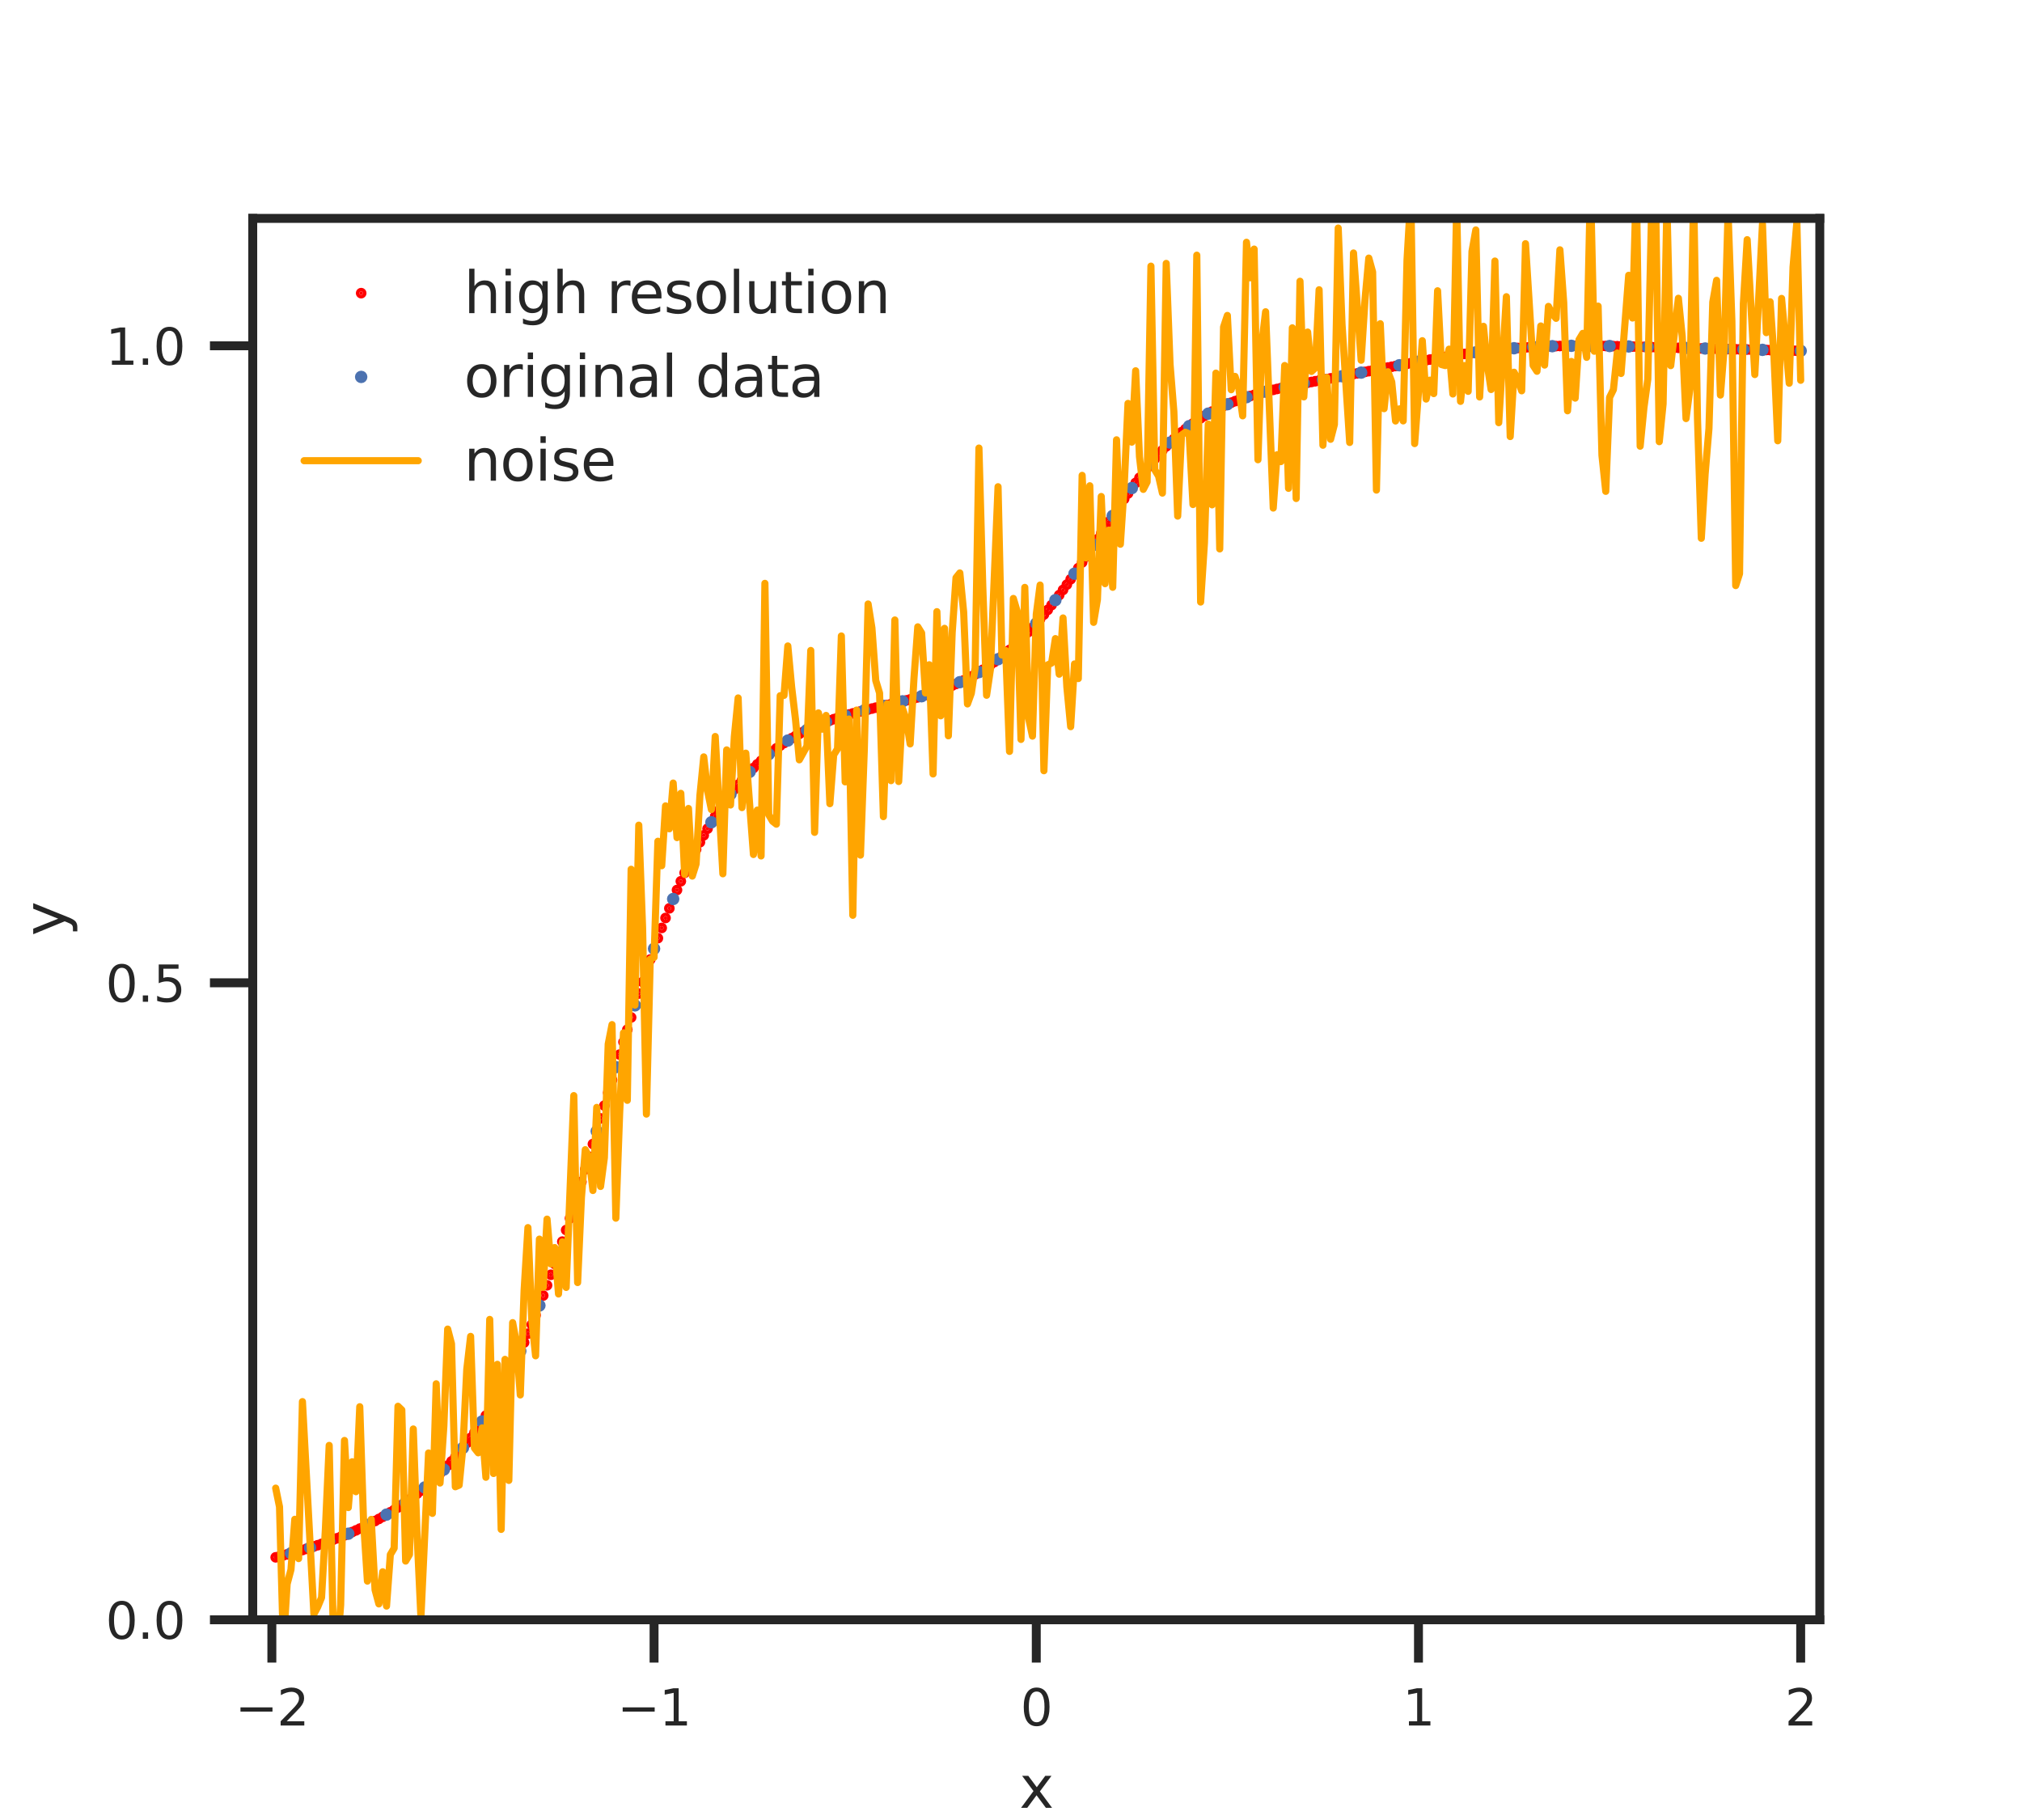 <?xml version="1.0" encoding="utf-8" standalone="no"?>
<!DOCTYPE svg PUBLIC "-//W3C//DTD SVG 1.1//EN"
  "http://www.w3.org/Graphics/SVG/1.1/DTD/svg11.dtd">
<svg xmlns:xlink="http://www.w3.org/1999/xlink" width="283.465pt" height="255.118pt" viewBox="0 0 283.465 255.118" xmlns="http://www.w3.org/2000/svg" version="1.1">
 <defs>
  <style type="text/css">*{stroke-linejoin: round; stroke-linecap: butt}</style>
 </defs>
 <g id="figure_1">
  <g id="patch_1">
   <path d="M 0 255.118 
L 283.465 255.118 
L 283.465 0 
L 0 0 
z
" style="fill: #ffffff"/>
  </g>
  <g id="axes_1">
   <g id="patch_2">
    <path d="M 35.433 227.055 
L 255.118 227.055 
L 255.118 30.614 
L 35.433 30.614 
z
" style="fill: #ffffff"/>
   </g>
   <g id="matplotlib.axis_1">
    <g id="xtick_1">
     <g id="line2d_1">
      <defs>
       <path id="m6e0544b332" d="M 0 0 
L 0 6 
" style="stroke: #262626; stroke-width: 1.25"/>
      </defs>
      <g>
       <use xlink:href="#m6e0544b332" x="38.112" y="227.055" style="fill: #262626; stroke: #262626; stroke-width: 1.25"/>
      </g>
     </g>
     <g id="text_1">
      <!-- −2 -->
      <g style="fill: #262626" transform="translate(32.952 241.874) scale(0.07 -0.07)">
       <defs>
        <path id="DejaVuSans-2212" d="M 678 2272 
L 4684 2272 
L 4684 1741 
L 678 1741 
L 678 2272 
z
" transform="scale(0.016)"/>
        <path id="DejaVuSans-32" d="M 1228 531 
L 3431 531 
L 3431 0 
L 469 0 
L 469 531 
Q 828 903 1448 1529 
Q 2069 2156 2228 2338 
Q 2531 2678 2651 2914 
Q 2772 3150 2772 3378 
Q 2772 3750 2511 3984 
Q 2250 4219 1831 4219 
Q 1534 4219 1204 4116 
Q 875 4013 500 3803 
L 500 4441 
Q 881 4594 1212 4672 
Q 1544 4750 1819 4750 
Q 2544 4750 2975 4387 
Q 3406 4025 3406 3419 
Q 3406 3131 3298 2873 
Q 3191 2616 2906 2266 
Q 2828 2175 2409 1742 
Q 1991 1309 1228 531 
z
" transform="scale(0.016)"/>
       </defs>
       <use xlink:href="#DejaVuSans-2212"/>
       <use xlink:href="#DejaVuSans-32" x="83.789"/>
      </g>
     </g>
    </g>
    <g id="xtick_2">
     <g id="line2d_2">
      <g>
       <use xlink:href="#m6e0544b332" x="91.694" y="227.055" style="fill: #262626; stroke: #262626; stroke-width: 1.25"/>
      </g>
     </g>
     <g id="text_2">
      <!-- −1 -->
      <g style="fill: #262626" transform="translate(86.534 241.874) scale(0.07 -0.07)">
       <defs>
        <path id="DejaVuSans-31" d="M 794 531 
L 1825 531 
L 1825 4091 
L 703 3866 
L 703 4441 
L 1819 4666 
L 2450 4666 
L 2450 531 
L 3481 531 
L 3481 0 
L 794 0 
L 794 531 
z
" transform="scale(0.016)"/>
       </defs>
       <use xlink:href="#DejaVuSans-2212"/>
       <use xlink:href="#DejaVuSans-31" x="83.789"/>
      </g>
     </g>
    </g>
    <g id="xtick_3">
     <g id="line2d_3">
      <g>
       <use xlink:href="#m6e0544b332" x="145.276" y="227.055" style="fill: #262626; stroke: #262626; stroke-width: 1.25"/>
      </g>
     </g>
     <g id="text_3">
      <!-- 0 -->
      <g style="fill: #262626" transform="translate(143.049 241.874) scale(0.07 -0.07)">
       <defs>
        <path id="DejaVuSans-30" d="M 2034 4250 
Q 1547 4250 1301 3770 
Q 1056 3291 1056 2328 
Q 1056 1369 1301 889 
Q 1547 409 2034 409 
Q 2525 409 2770 889 
Q 3016 1369 3016 2328 
Q 3016 3291 2770 3770 
Q 2525 4250 2034 4250 
z
M 2034 4750 
Q 2819 4750 3233 4129 
Q 3647 3509 3647 2328 
Q 3647 1150 3233 529 
Q 2819 -91 2034 -91 
Q 1250 -91 836 529 
Q 422 1150 422 2328 
Q 422 3509 836 4129 
Q 1250 4750 2034 4750 
z
" transform="scale(0.016)"/>
       </defs>
       <use xlink:href="#DejaVuSans-30"/>
      </g>
     </g>
    </g>
    <g id="xtick_4">
     <g id="line2d_4">
      <g>
       <use xlink:href="#m6e0544b332" x="198.857" y="227.055" style="fill: #262626; stroke: #262626; stroke-width: 1.25"/>
      </g>
     </g>
     <g id="text_4">
      <!-- 1 -->
      <g style="fill: #262626" transform="translate(196.63 241.874) scale(0.07 -0.07)">
       <use xlink:href="#DejaVuSans-31"/>
      </g>
     </g>
    </g>
    <g id="xtick_5">
     <g id="line2d_5">
      <g>
       <use xlink:href="#m6e0544b332" x="252.439" y="227.055" style="fill: #262626; stroke: #262626; stroke-width: 1.25"/>
      </g>
     </g>
     <g id="text_5">
      <!-- 2 -->
      <g style="fill: #262626" transform="translate(250.212 241.874) scale(0.07 -0.07)">
       <use xlink:href="#DejaVuSans-32"/>
      </g>
     </g>
    </g>
    <g id="text_6">
     <!-- x -->
     <g style="fill: #262626" transform="translate(142.908 253.409) scale(0.08 -0.08)">
      <defs>
       <path id="DejaVuSans-78" d="M 3513 3500 
L 2247 1797 
L 3578 0 
L 2900 0 
L 1881 1375 
L 863 0 
L 184 0 
L 1544 1831 
L 300 3500 
L 978 3500 
L 1906 2253 
L 2834 3500 
L 3513 3500 
z
" transform="scale(0.016)"/>
      </defs>
      <use xlink:href="#DejaVuSans-78"/>
     </g>
    </g>
   </g>
   <g id="matplotlib.axis_2">
    <g id="ytick_1">
     <g id="line2d_6">
      <defs>
       <path id="m64a644335d" d="M 0 0 
L -6 0 
" style="stroke: #262626; stroke-width: 1.25"/>
      </defs>
      <g>
       <use xlink:href="#m64a644335d" x="35.433" y="227.055" style="fill: #262626; stroke: #262626; stroke-width: 1.25"/>
      </g>
     </g>
     <g id="text_7">
      <!-- 0.0 -->
      <g style="fill: #262626" transform="translate(14.801 229.715) scale(0.07 -0.07)">
       <defs>
        <path id="DejaVuSans-2e" d="M 684 794 
L 1344 794 
L 1344 0 
L 684 0 
L 684 794 
z
" transform="scale(0.016)"/>
       </defs>
       <use xlink:href="#DejaVuSans-30"/>
       <use xlink:href="#DejaVuSans-2e" x="63.623"/>
       <use xlink:href="#DejaVuSans-30" x="95.41"/>
      </g>
     </g>
    </g>
    <g id="ytick_2">
     <g id="line2d_7">
      <g>
       <use xlink:href="#m64a644335d" x="35.433" y="137.764" style="fill: #262626; stroke: #262626; stroke-width: 1.25"/>
      </g>
     </g>
     <g id="text_8">
      <!-- 0.5 -->
      <g style="fill: #262626" transform="translate(14.801 140.423) scale(0.07 -0.07)">
       <defs>
        <path id="DejaVuSans-35" d="M 691 4666 
L 3169 4666 
L 3169 4134 
L 1269 4134 
L 1269 2991 
Q 1406 3038 1543 3061 
Q 1681 3084 1819 3084 
Q 2600 3084 3056 2656 
Q 3513 2228 3513 1497 
Q 3513 744 3044 326 
Q 2575 -91 1722 -91 
Q 1428 -91 1123 -41 
Q 819 9 494 109 
L 494 744 
Q 775 591 1075 516 
Q 1375 441 1709 441 
Q 2250 441 2565 725 
Q 2881 1009 2881 1497 
Q 2881 1984 2565 2268 
Q 2250 2553 1709 2553 
Q 1456 2553 1204 2497 
Q 953 2441 691 2322 
L 691 4666 
z
" transform="scale(0.016)"/>
       </defs>
       <use xlink:href="#DejaVuSans-30"/>
       <use xlink:href="#DejaVuSans-2e" x="63.623"/>
       <use xlink:href="#DejaVuSans-35" x="95.41"/>
      </g>
     </g>
    </g>
    <g id="ytick_3">
     <g id="line2d_8">
      <g>
       <use xlink:href="#m64a644335d" x="35.433" y="48.472" style="fill: #262626; stroke: #262626; stroke-width: 1.25"/>
      </g>
     </g>
     <g id="text_9">
      <!-- 1.0 -->
      <g style="fill: #262626" transform="translate(14.801 51.132) scale(0.07 -0.07)">
       <use xlink:href="#DejaVuSans-31"/>
       <use xlink:href="#DejaVuSans-2e" x="63.623"/>
       <use xlink:href="#DejaVuSans-30" x="95.41"/>
      </g>
     </g>
    </g>
    <g id="text_10">
     <!-- y -->
     <g style="fill: #262626" transform="translate(9.137 131.202) rotate(-90) scale(0.08 -0.08)">
      <defs>
       <path id="DejaVuSans-79" d="M 2059 -325 
Q 1816 -950 1584 -1140 
Q 1353 -1331 966 -1331 
L 506 -1331 
L 506 -850 
L 844 -850 
Q 1081 -850 1212 -737 
Q 1344 -625 1503 -206 
L 1606 56 
L 191 3500 
L 800 3500 
L 1894 763 
L 2988 3500 
L 3597 3500 
L 2059 -325 
z
" transform="scale(0.016)"/>
      </defs>
      <use xlink:href="#DejaVuSans-79"/>
     </g>
    </g>
   </g>
   <g id="line2d_9">
    <defs>
     <path id="m4b6cf9d620" d="M 0 0.25 
C 0.066 0.25 0.13 0.224 0.177 0.177 
C 0.224 0.13 0.25 0.066 0.25 0 
C 0.25 -0.066 0.224 -0.13 0.177 -0.177 
C 0.13 -0.224 0.066 -0.25 0 -0.25 
C -0.066 -0.25 -0.13 -0.224 -0.177 -0.177 
C -0.224 -0.13 -0.25 -0.066 -0.25 0 
C -0.25 0.066 -0.224 0.13 -0.177 0.177 
C -0.13 0.224 -0.066 0.25 0 0.25 
z
" style="stroke: #ff0000"/>
    </defs>
    <g clip-path="url(#pac9aeaab9f)">
     <use xlink:href="#m4b6cf9d620" x="38.648" y="218.298" style="fill: #ff0000; stroke: #ff0000"/>
     <use xlink:href="#m4b6cf9d620" x="39.184" y="218.163" style="fill: #ff0000; stroke: #ff0000"/>
     <use xlink:href="#m4b6cf9d620" x="39.72" y="218.024" style="fill: #ff0000; stroke: #ff0000"/>
     <use xlink:href="#m4b6cf9d620" x="40.255" y="217.882" style="fill: #ff0000; stroke: #ff0000"/>
     <use xlink:href="#m4b6cf9d620" x="40.791" y="217.736" style="fill: #ff0000; stroke: #ff0000"/>
     <use xlink:href="#m4b6cf9d620" x="41.327" y="217.586" style="fill: #ff0000; stroke: #ff0000"/>
     <use xlink:href="#m4b6cf9d620" x="41.863" y="217.432" style="fill: #ff0000; stroke: #ff0000"/>
     <use xlink:href="#m4b6cf9d620" x="42.399" y="217.275" style="fill: #ff0000; stroke: #ff0000"/>
     <use xlink:href="#m4b6cf9d620" x="42.935" y="217.113" style="fill: #ff0000; stroke: #ff0000"/>
     <use xlink:href="#m4b6cf9d620" x="43.47" y="216.946" style="fill: #ff0000; stroke: #ff0000"/>
     <use xlink:href="#m4b6cf9d620" x="44.006" y="216.775" style="fill: #ff0000; stroke: #ff0000"/>
     <use xlink:href="#m4b6cf9d620" x="44.542" y="216.599" style="fill: #ff0000; stroke: #ff0000"/>
     <use xlink:href="#m4b6cf9d620" x="45.078" y="216.418" style="fill: #ff0000; stroke: #ff0000"/>
     <use xlink:href="#m4b6cf9d620" x="45.614" y="216.231" style="fill: #ff0000; stroke: #ff0000"/>
     <use xlink:href="#m4b6cf9d620" x="46.149" y="216.039" style="fill: #ff0000; stroke: #ff0000"/>
     <use xlink:href="#m4b6cf9d620" x="46.685" y="215.842" style="fill: #ff0000; stroke: #ff0000"/>
     <use xlink:href="#m4b6cf9d620" x="47.221" y="215.638" style="fill: #ff0000; stroke: #ff0000"/>
     <use xlink:href="#m4b6cf9d620" x="47.757" y="215.428" style="fill: #ff0000; stroke: #ff0000"/>
     <use xlink:href="#m4b6cf9d620" x="48.293" y="215.212" style="fill: #ff0000; stroke: #ff0000"/>
     <use xlink:href="#m4b6cf9d620" x="48.828" y="214.989" style="fill: #ff0000; stroke: #ff0000"/>
     <use xlink:href="#m4b6cf9d620" x="49.364" y="214.758" style="fill: #ff0000; stroke: #ff0000"/>
     <use xlink:href="#m4b6cf9d620" x="49.9" y="214.521" style="fill: #ff0000; stroke: #ff0000"/>
     <use xlink:href="#m4b6cf9d620" x="50.436" y="214.275" style="fill: #ff0000; stroke: #ff0000"/>
     <use xlink:href="#m4b6cf9d620" x="50.972" y="214.022" style="fill: #ff0000; stroke: #ff0000"/>
     <use xlink:href="#m4b6cf9d620" x="51.508" y="213.76" style="fill: #ff0000; stroke: #ff0000"/>
     <use xlink:href="#m4b6cf9d620" x="52.043" y="213.489" style="fill: #ff0000; stroke: #ff0000"/>
     <use xlink:href="#m4b6cf9d620" x="52.579" y="213.209" style="fill: #ff0000; stroke: #ff0000"/>
     <use xlink:href="#m4b6cf9d620" x="53.115" y="212.919" style="fill: #ff0000; stroke: #ff0000"/>
     <use xlink:href="#m4b6cf9d620" x="53.651" y="212.619" style="fill: #ff0000; stroke: #ff0000"/>
     <use xlink:href="#m4b6cf9d620" x="54.187" y="212.308" style="fill: #ff0000; stroke: #ff0000"/>
     <use xlink:href="#m4b6cf9d620" x="54.722" y="211.987" style="fill: #ff0000; stroke: #ff0000"/>
     <use xlink:href="#m4b6cf9d620" x="55.258" y="211.654" style="fill: #ff0000; stroke: #ff0000"/>
     <use xlink:href="#m4b6cf9d620" x="55.794" y="211.308" style="fill: #ff0000; stroke: #ff0000"/>
     <use xlink:href="#m4b6cf9d620" x="56.33" y="210.951" style="fill: #ff0000; stroke: #ff0000"/>
     <use xlink:href="#m4b6cf9d620" x="56.866" y="210.58" style="fill: #ff0000; stroke: #ff0000"/>
     <use xlink:href="#m4b6cf9d620" x="57.402" y="210.195" style="fill: #ff0000; stroke: #ff0000"/>
     <use xlink:href="#m4b6cf9d620" x="57.937" y="209.795" style="fill: #ff0000; stroke: #ff0000"/>
     <use xlink:href="#m4b6cf9d620" x="58.473" y="209.381" style="fill: #ff0000; stroke: #ff0000"/>
     <use xlink:href="#m4b6cf9d620" x="59.009" y="208.951" style="fill: #ff0000; stroke: #ff0000"/>
     <use xlink:href="#m4b6cf9d620" x="59.545" y="208.504" style="fill: #ff0000; stroke: #ff0000"/>
     <use xlink:href="#m4b6cf9d620" x="60.081" y="208.04" style="fill: #ff0000; stroke: #ff0000"/>
     <use xlink:href="#m4b6cf9d620" x="60.616" y="207.558" style="fill: #ff0000; stroke: #ff0000"/>
     <use xlink:href="#m4b6cf9d620" x="61.152" y="207.058" style="fill: #ff0000; stroke: #ff0000"/>
     <use xlink:href="#m4b6cf9d620" x="61.688" y="206.537" style="fill: #ff0000; stroke: #ff0000"/>
     <use xlink:href="#m4b6cf9d620" x="62.224" y="205.997" style="fill: #ff0000; stroke: #ff0000"/>
     <use xlink:href="#m4b6cf9d620" x="62.76" y="205.434" style="fill: #ff0000; stroke: #ff0000"/>
     <use xlink:href="#m4b6cf9d620" x="63.296" y="204.85" style="fill: #ff0000; stroke: #ff0000"/>
     <use xlink:href="#m4b6cf9d620" x="63.831" y="204.242" style="fill: #ff0000; stroke: #ff0000"/>
     <use xlink:href="#m4b6cf9d620" x="64.367" y="203.61" style="fill: #ff0000; stroke: #ff0000"/>
     <use xlink:href="#m4b6cf9d620" x="64.903" y="202.953" style="fill: #ff0000; stroke: #ff0000"/>
     <use xlink:href="#m4b6cf9d620" x="65.439" y="202.27" style="fill: #ff0000; stroke: #ff0000"/>
     <use xlink:href="#m4b6cf9d620" x="65.975" y="201.56" style="fill: #ff0000; stroke: #ff0000"/>
     <use xlink:href="#m4b6cf9d620" x="66.51" y="200.821" style="fill: #ff0000; stroke: #ff0000"/>
     <use xlink:href="#m4b6cf9d620" x="67.046" y="200.053" style="fill: #ff0000; stroke: #ff0000"/>
     <use xlink:href="#m4b6cf9d620" x="67.582" y="199.255" style="fill: #ff0000; stroke: #ff0000"/>
     <use xlink:href="#m4b6cf9d620" x="68.118" y="198.425" style="fill: #ff0000; stroke: #ff0000"/>
     <use xlink:href="#m4b6cf9d620" x="68.654" y="197.563" style="fill: #ff0000; stroke: #ff0000"/>
     <use xlink:href="#m4b6cf9d620" x="69.19" y="196.667" style="fill: #ff0000; stroke: #ff0000"/>
     <use xlink:href="#m4b6cf9d620" x="69.725" y="195.737" style="fill: #ff0000; stroke: #ff0000"/>
     <use xlink:href="#m4b6cf9d620" x="70.261" y="194.771" style="fill: #ff0000; stroke: #ff0000"/>
     <use xlink:href="#m4b6cf9d620" x="70.797" y="193.769" style="fill: #ff0000; stroke: #ff0000"/>
     <use xlink:href="#m4b6cf9d620" x="71.333" y="192.73" style="fill: #ff0000; stroke: #ff0000"/>
     <use xlink:href="#m4b6cf9d620" x="71.869" y="191.653" style="fill: #ff0000; stroke: #ff0000"/>
     <use xlink:href="#m4b6cf9d620" x="72.404" y="190.537" style="fill: #ff0000; stroke: #ff0000"/>
     <use xlink:href="#m4b6cf9d620" x="72.94" y="189.381" style="fill: #ff0000; stroke: #ff0000"/>
     <use xlink:href="#m4b6cf9d620" x="73.476" y="188.186" style="fill: #ff0000; stroke: #ff0000"/>
     <use xlink:href="#m4b6cf9d620" x="74.012" y="186.95" style="fill: #ff0000; stroke: #ff0000"/>
     <use xlink:href="#m4b6cf9d620" x="74.548" y="185.674" style="fill: #ff0000; stroke: #ff0000"/>
     <use xlink:href="#m4b6cf9d620" x="75.084" y="184.357" style="fill: #ff0000; stroke: #ff0000"/>
     <use xlink:href="#m4b6cf9d620" x="75.619" y="183" style="fill: #ff0000; stroke: #ff0000"/>
     <use xlink:href="#m4b6cf9d620" x="76.155" y="181.603" style="fill: #ff0000; stroke: #ff0000"/>
     <use xlink:href="#m4b6cf9d620" x="76.691" y="180.166" style="fill: #ff0000; stroke: #ff0000"/>
     <use xlink:href="#m4b6cf9d620" x="77.227" y="178.69" style="fill: #ff0000; stroke: #ff0000"/>
     <use xlink:href="#m4b6cf9d620" x="77.763" y="177.176" style="fill: #ff0000; stroke: #ff0000"/>
     <use xlink:href="#m4b6cf9d620" x="78.298" y="175.626" style="fill: #ff0000; stroke: #ff0000"/>
     <use xlink:href="#m4b6cf9d620" x="78.834" y="174.041" style="fill: #ff0000; stroke: #ff0000"/>
     <use xlink:href="#m4b6cf9d620" x="79.37" y="172.422" style="fill: #ff0000; stroke: #ff0000"/>
     <use xlink:href="#m4b6cf9d620" x="79.906" y="170.772" style="fill: #ff0000; stroke: #ff0000"/>
     <use xlink:href="#m4b6cf9d620" x="80.442" y="169.093" style="fill: #ff0000; stroke: #ff0000"/>
     <use xlink:href="#m4b6cf9d620" x="80.978" y="167.388" style="fill: #ff0000; stroke: #ff0000"/>
     <use xlink:href="#m4b6cf9d620" x="81.513" y="165.659" style="fill: #ff0000; stroke: #ff0000"/>
     <use xlink:href="#m4b6cf9d620" x="82.049" y="163.909" style="fill: #ff0000; stroke: #ff0000"/>
     <use xlink:href="#m4b6cf9d620" x="82.585" y="162.142" style="fill: #ff0000; stroke: #ff0000"/>
     <use xlink:href="#m4b6cf9d620" x="83.121" y="160.362" style="fill: #ff0000; stroke: #ff0000"/>
     <use xlink:href="#m4b6cf9d620" x="83.657" y="158.571" style="fill: #ff0000; stroke: #ff0000"/>
     <use xlink:href="#m4b6cf9d620" x="84.192" y="156.773" style="fill: #ff0000; stroke: #ff0000"/>
     <use xlink:href="#m4b6cf9d620" x="84.728" y="154.973" style="fill: #ff0000; stroke: #ff0000"/>
     <use xlink:href="#m4b6cf9d620" x="85.264" y="153.174" style="fill: #ff0000; stroke: #ff0000"/>
     <use xlink:href="#m4b6cf9d620" x="85.8" y="151.381" style="fill: #ff0000; stroke: #ff0000"/>
     <use xlink:href="#m4b6cf9d620" x="86.336" y="149.596" style="fill: #ff0000; stroke: #ff0000"/>
     <use xlink:href="#m4b6cf9d620" x="86.872" y="147.823" style="fill: #ff0000; stroke: #ff0000"/>
     <use xlink:href="#m4b6cf9d620" x="87.407" y="146.067" style="fill: #ff0000; stroke: #ff0000"/>
     <use xlink:href="#m4b6cf9d620" x="87.943" y="144.331" style="fill: #ff0000; stroke: #ff0000"/>
     <use xlink:href="#m4b6cf9d620" x="88.479" y="142.618" style="fill: #ff0000; stroke: #ff0000"/>
     <use xlink:href="#m4b6cf9d620" x="89.015" y="140.932" style="fill: #ff0000; stroke: #ff0000"/>
     <use xlink:href="#m4b6cf9d620" x="89.551" y="139.275" style="fill: #ff0000; stroke: #ff0000"/>
     <use xlink:href="#m4b6cf9d620" x="90.086" y="137.649" style="fill: #ff0000; stroke: #ff0000"/>
     <use xlink:href="#m4b6cf9d620" x="90.622" y="136.058" style="fill: #ff0000; stroke: #ff0000"/>
     <use xlink:href="#m4b6cf9d620" x="91.158" y="134.503" style="fill: #ff0000; stroke: #ff0000"/>
     <use xlink:href="#m4b6cf9d620" x="91.694" y="132.986" style="fill: #ff0000; stroke: #ff0000"/>
     <use xlink:href="#m4b6cf9d620" x="92.23" y="131.509" style="fill: #ff0000; stroke: #ff0000"/>
     <use xlink:href="#m4b6cf9d620" x="92.766" y="130.073" style="fill: #ff0000; stroke: #ff0000"/>
     <use xlink:href="#m4b6cf9d620" x="93.301" y="128.679" style="fill: #ff0000; stroke: #ff0000"/>
     <use xlink:href="#m4b6cf9d620" x="93.837" y="127.327" style="fill: #ff0000; stroke: #ff0000"/>
     <use xlink:href="#m4b6cf9d620" x="94.373" y="126.019" style="fill: #ff0000; stroke: #ff0000"/>
     <use xlink:href="#m4b6cf9d620" x="94.909" y="124.754" style="fill: #ff0000; stroke: #ff0000"/>
     <use xlink:href="#m4b6cf9d620" x="95.445" y="123.532" style="fill: #ff0000; stroke: #ff0000"/>
     <use xlink:href="#m4b6cf9d620" x="95.98" y="122.353" style="fill: #ff0000; stroke: #ff0000"/>
     <use xlink:href="#m4b6cf9d620" x="96.516" y="121.217" style="fill: #ff0000; stroke: #ff0000"/>
     <use xlink:href="#m4b6cf9d620" x="97.052" y="120.123" style="fill: #ff0000; stroke: #ff0000"/>
     <use xlink:href="#m4b6cf9d620" x="97.588" y="119.071" style="fill: #ff0000; stroke: #ff0000"/>
     <use xlink:href="#m4b6cf9d620" x="98.124" y="118.06" style="fill: #ff0000; stroke: #ff0000"/>
     <use xlink:href="#m4b6cf9d620" x="98.659" y="117.089" style="fill: #ff0000; stroke: #ff0000"/>
     <use xlink:href="#m4b6cf9d620" x="99.195" y="116.157" style="fill: #ff0000; stroke: #ff0000"/>
     <use xlink:href="#m4b6cf9d620" x="99.731" y="115.264" style="fill: #ff0000; stroke: #ff0000"/>
     <use xlink:href="#m4b6cf9d620" x="100.267" y="114.407" style="fill: #ff0000; stroke: #ff0000"/>
     <use xlink:href="#m4b6cf9d620" x="100.803" y="113.587" style="fill: #ff0000; stroke: #ff0000"/>
     <use xlink:href="#m4b6cf9d620" x="101.339" y="112.802" style="fill: #ff0000; stroke: #ff0000"/>
     <use xlink:href="#m4b6cf9d620" x="101.874" y="112.051" style="fill: #ff0000; stroke: #ff0000"/>
     <use xlink:href="#m4b6cf9d620" x="102.41" y="111.333" style="fill: #ff0000; stroke: #ff0000"/>
     <use xlink:href="#m4b6cf9d620" x="102.946" y="110.646" style="fill: #ff0000; stroke: #ff0000"/>
     <use xlink:href="#m4b6cf9d620" x="103.482" y="109.991" style="fill: #ff0000; stroke: #ff0000"/>
     <use xlink:href="#m4b6cf9d620" x="104.018" y="109.365" style="fill: #ff0000; stroke: #ff0000"/>
     <use xlink:href="#m4b6cf9d620" x="104.553" y="108.768" style="fill: #ff0000; stroke: #ff0000"/>
     <use xlink:href="#m4b6cf9d620" x="105.089" y="108.198" style="fill: #ff0000; stroke: #ff0000"/>
     <use xlink:href="#m4b6cf9d620" x="105.625" y="107.655" style="fill: #ff0000; stroke: #ff0000"/>
     <use xlink:href="#m4b6cf9d620" x="106.161" y="107.138" style="fill: #ff0000; stroke: #ff0000"/>
     <use xlink:href="#m4b6cf9d620" x="106.697" y="106.645" style="fill: #ff0000; stroke: #ff0000"/>
     <use xlink:href="#m4b6cf9d620" x="107.233" y="106.176" style="fill: #ff0000; stroke: #ff0000"/>
     <use xlink:href="#m4b6cf9d620" x="107.768" y="105.73" style="fill: #ff0000; stroke: #ff0000"/>
     <use xlink:href="#m4b6cf9d620" x="108.304" y="105.306" style="fill: #ff0000; stroke: #ff0000"/>
     <use xlink:href="#m4b6cf9d620" x="108.84" y="104.903" style="fill: #ff0000; stroke: #ff0000"/>
     <use xlink:href="#m4b6cf9d620" x="109.376" y="104.519" style="fill: #ff0000; stroke: #ff0000"/>
     <use xlink:href="#m4b6cf9d620" x="109.912" y="104.155" style="fill: #ff0000; stroke: #ff0000"/>
     <use xlink:href="#m4b6cf9d620" x="110.447" y="103.81" style="fill: #ff0000; stroke: #ff0000"/>
     <use xlink:href="#m4b6cf9d620" x="110.983" y="103.482" style="fill: #ff0000; stroke: #ff0000"/>
     <use xlink:href="#m4b6cf9d620" x="111.519" y="103.171" style="fill: #ff0000; stroke: #ff0000"/>
     <use xlink:href="#m4b6cf9d620" x="112.055" y="102.875" style="fill: #ff0000; stroke: #ff0000"/>
     <use xlink:href="#m4b6cf9d620" x="112.591" y="102.595" style="fill: #ff0000; stroke: #ff0000"/>
     <use xlink:href="#m4b6cf9d620" x="113.127" y="102.33" style="fill: #ff0000; stroke: #ff0000"/>
     <use xlink:href="#m4b6cf9d620" x="113.662" y="102.078" style="fill: #ff0000; stroke: #ff0000"/>
     <use xlink:href="#m4b6cf9d620" x="114.198" y="101.839" style="fill: #ff0000; stroke: #ff0000"/>
     <use xlink:href="#m4b6cf9d620" x="114.734" y="101.612" style="fill: #ff0000; stroke: #ff0000"/>
     <use xlink:href="#m4b6cf9d620" x="115.27" y="101.397" style="fill: #ff0000; stroke: #ff0000"/>
     <use xlink:href="#m4b6cf9d620" x="115.806" y="101.193" style="fill: #ff0000; stroke: #ff0000"/>
     <use xlink:href="#m4b6cf9d620" x="116.341" y="100.998" style="fill: #ff0000; stroke: #ff0000"/>
     <use xlink:href="#m4b6cf9d620" x="116.877" y="100.813" style="fill: #ff0000; stroke: #ff0000"/>
     <use xlink:href="#m4b6cf9d620" x="117.413" y="100.637" style="fill: #ff0000; stroke: #ff0000"/>
     <use xlink:href="#m4b6cf9d620" x="117.949" y="100.468" style="fill: #ff0000; stroke: #ff0000"/>
     <use xlink:href="#m4b6cf9d620" x="118.485" y="100.307" style="fill: #ff0000; stroke: #ff0000"/>
     <use xlink:href="#m4b6cf9d620" x="119.021" y="100.152" style="fill: #ff0000; stroke: #ff0000"/>
     <use xlink:href="#m4b6cf9d620" x="119.556" y="100.003" style="fill: #ff0000; stroke: #ff0000"/>
     <use xlink:href="#m4b6cf9d620" x="120.092" y="99.86" style="fill: #ff0000; stroke: #ff0000"/>
     <use xlink:href="#m4b6cf9d620" x="120.628" y="99.721" style="fill: #ff0000; stroke: #ff0000"/>
     <use xlink:href="#m4b6cf9d620" x="121.164" y="99.586" style="fill: #ff0000; stroke: #ff0000"/>
     <use xlink:href="#m4b6cf9d620" x="121.7" y="99.454" style="fill: #ff0000; stroke: #ff0000"/>
     <use xlink:href="#m4b6cf9d620" x="122.235" y="99.325" style="fill: #ff0000; stroke: #ff0000"/>
     <use xlink:href="#m4b6cf9d620" x="122.771" y="99.198" style="fill: #ff0000; stroke: #ff0000"/>
     <use xlink:href="#m4b6cf9d620" x="123.307" y="99.072" style="fill: #ff0000; stroke: #ff0000"/>
     <use xlink:href="#m4b6cf9d620" x="123.843" y="98.947" style="fill: #ff0000; stroke: #ff0000"/>
     <use xlink:href="#m4b6cf9d620" x="124.379" y="98.822" style="fill: #ff0000; stroke: #ff0000"/>
     <use xlink:href="#m4b6cf9d620" x="124.915" y="98.697" style="fill: #ff0000; stroke: #ff0000"/>
     <use xlink:href="#m4b6cf9d620" x="125.45" y="98.57" style="fill: #ff0000; stroke: #ff0000"/>
     <use xlink:href="#m4b6cf9d620" x="125.986" y="98.441" style="fill: #ff0000; stroke: #ff0000"/>
     <use xlink:href="#m4b6cf9d620" x="126.522" y="98.311" style="fill: #ff0000; stroke: #ff0000"/>
     <use xlink:href="#m4b6cf9d620" x="127.058" y="98.177" style="fill: #ff0000; stroke: #ff0000"/>
     <use xlink:href="#m4b6cf9d620" x="127.594" y="98.039" style="fill: #ff0000; stroke: #ff0000"/>
     <use xlink:href="#m4b6cf9d620" x="128.129" y="97.897" style="fill: #ff0000; stroke: #ff0000"/>
     <use xlink:href="#m4b6cf9d620" x="128.665" y="97.75" style="fill: #ff0000; stroke: #ff0000"/>
     <use xlink:href="#m4b6cf9d620" x="129.201" y="97.598" style="fill: #ff0000; stroke: #ff0000"/>
     <use xlink:href="#m4b6cf9d620" x="129.737" y="97.439" style="fill: #ff0000; stroke: #ff0000"/>
     <use xlink:href="#m4b6cf9d620" x="130.273" y="97.273" style="fill: #ff0000; stroke: #ff0000"/>
     <use xlink:href="#m4b6cf9d620" x="130.809" y="97.1" style="fill: #ff0000; stroke: #ff0000"/>
     <use xlink:href="#m4b6cf9d620" x="131.344" y="96.919" style="fill: #ff0000; stroke: #ff0000"/>
     <use xlink:href="#m4b6cf9d620" x="131.88" y="96.73" style="fill: #ff0000; stroke: #ff0000"/>
     <use xlink:href="#m4b6cf9d620" x="132.416" y="96.531" style="fill: #ff0000; stroke: #ff0000"/>
     <use xlink:href="#m4b6cf9d620" x="132.952" y="96.322" style="fill: #ff0000; stroke: #ff0000"/>
     <use xlink:href="#m4b6cf9d620" x="133.488" y="96.102" style="fill: #ff0000; stroke: #ff0000"/>
     <use xlink:href="#m4b6cf9d620" x="134.023" y="95.871" style="fill: #ff0000; stroke: #ff0000"/>
     <use xlink:href="#m4b6cf9d620" x="134.559" y="95.628" style="fill: #ff0000; stroke: #ff0000"/>
     <use xlink:href="#m4b6cf9d620" x="135.095" y="95.373" style="fill: #ff0000; stroke: #ff0000"/>
     <use xlink:href="#m4b6cf9d620" x="135.631" y="95.105" style="fill: #ff0000; stroke: #ff0000"/>
     <use xlink:href="#m4b6cf9d620" x="136.167" y="94.822" style="fill: #ff0000; stroke: #ff0000"/>
     <use xlink:href="#m4b6cf9d620" x="136.703" y="94.526" style="fill: #ff0000; stroke: #ff0000"/>
     <use xlink:href="#m4b6cf9d620" x="137.238" y="94.214" style="fill: #ff0000; stroke: #ff0000"/>
     <use xlink:href="#m4b6cf9d620" x="137.774" y="93.887" style="fill: #ff0000; stroke: #ff0000"/>
     <use xlink:href="#m4b6cf9d620" x="138.31" y="93.544" style="fill: #ff0000; stroke: #ff0000"/>
     <use xlink:href="#m4b6cf9d620" x="138.846" y="93.184" style="fill: #ff0000; stroke: #ff0000"/>
     <use xlink:href="#m4b6cf9d620" x="139.382" y="92.806" style="fill: #ff0000; stroke: #ff0000"/>
     <use xlink:href="#m4b6cf9d620" x="139.917" y="92.411" style="fill: #ff0000; stroke: #ff0000"/>
     <use xlink:href="#m4b6cf9d620" x="140.453" y="91.998" style="fill: #ff0000; stroke: #ff0000"/>
     <use xlink:href="#m4b6cf9d620" x="140.989" y="91.566" style="fill: #ff0000; stroke: #ff0000"/>
     <use xlink:href="#m4b6cf9d620" x="141.525" y="91.114" style="fill: #ff0000; stroke: #ff0000"/>
     <use xlink:href="#m4b6cf9d620" x="142.061" y="90.643" style="fill: #ff0000; stroke: #ff0000"/>
     <use xlink:href="#m4b6cf9d620" x="142.597" y="90.152" style="fill: #ff0000; stroke: #ff0000"/>
     <use xlink:href="#m4b6cf9d620" x="143.132" y="89.641" style="fill: #ff0000; stroke: #ff0000"/>
     <use xlink:href="#m4b6cf9d620" x="143.668" y="89.11" style="fill: #ff0000; stroke: #ff0000"/>
     <use xlink:href="#m4b6cf9d620" x="144.204" y="88.558" style="fill: #ff0000; stroke: #ff0000"/>
     <use xlink:href="#m4b6cf9d620" x="144.74" y="87.985" style="fill: #ff0000; stroke: #ff0000"/>
     <use xlink:href="#m4b6cf9d620" x="145.276" y="87.392" style="fill: #ff0000; stroke: #ff0000"/>
     <use xlink:href="#m4b6cf9d620" x="145.811" y="86.779" style="fill: #ff0000; stroke: #ff0000"/>
     <use xlink:href="#m4b6cf9d620" x="146.347" y="86.145" style="fill: #ff0000; stroke: #ff0000"/>
     <use xlink:href="#m4b6cf9d620" x="146.883" y="85.492" style="fill: #ff0000; stroke: #ff0000"/>
     <use xlink:href="#m4b6cf9d620" x="147.419" y="84.819" style="fill: #ff0000; stroke: #ff0000"/>
     <use xlink:href="#m4b6cf9d620" x="147.955" y="84.127" style="fill: #ff0000; stroke: #ff0000"/>
     <use xlink:href="#m4b6cf9d620" x="148.49" y="83.417" style="fill: #ff0000; stroke: #ff0000"/>
     <use xlink:href="#m4b6cf9d620" x="149.026" y="82.691" style="fill: #ff0000; stroke: #ff0000"/>
     <use xlink:href="#m4b6cf9d620" x="149.562" y="81.948" style="fill: #ff0000; stroke: #ff0000"/>
     <use xlink:href="#m4b6cf9d620" x="150.098" y="81.19" style="fill: #ff0000; stroke: #ff0000"/>
     <use xlink:href="#m4b6cf9d620" x="150.634" y="80.418" style="fill: #ff0000; stroke: #ff0000"/>
     <use xlink:href="#m4b6cf9d620" x="151.17" y="79.634" style="fill: #ff0000; stroke: #ff0000"/>
     <use xlink:href="#m4b6cf9d620" x="151.705" y="78.839" style="fill: #ff0000; stroke: #ff0000"/>
     <use xlink:href="#m4b6cf9d620" x="152.241" y="78.035" style="fill: #ff0000; stroke: #ff0000"/>
     <use xlink:href="#m4b6cf9d620" x="152.777" y="77.224" style="fill: #ff0000; stroke: #ff0000"/>
     <use xlink:href="#m4b6cf9d620" x="153.313" y="76.408" style="fill: #ff0000; stroke: #ff0000"/>
     <use xlink:href="#m4b6cf9d620" x="153.849" y="75.588" style="fill: #ff0000; stroke: #ff0000"/>
     <use xlink:href="#m4b6cf9d620" x="154.384" y="74.767" style="fill: #ff0000; stroke: #ff0000"/>
     <use xlink:href="#m4b6cf9d620" x="154.92" y="73.947" style="fill: #ff0000; stroke: #ff0000"/>
     <use xlink:href="#m4b6cf9d620" x="155.456" y="73.131" style="fill: #ff0000; stroke: #ff0000"/>
     <use xlink:href="#m4b6cf9d620" x="155.992" y="72.32" style="fill: #ff0000; stroke: #ff0000"/>
     <use xlink:href="#m4b6cf9d620" x="156.528" y="71.516" style="fill: #ff0000; stroke: #ff0000"/>
     <use xlink:href="#m4b6cf9d620" x="157.064" y="70.722" style="fill: #ff0000; stroke: #ff0000"/>
     <use xlink:href="#m4b6cf9d620" x="157.599" y="69.94" style="fill: #ff0000; stroke: #ff0000"/>
     <use xlink:href="#m4b6cf9d620" x="158.135" y="69.172" style="fill: #ff0000; stroke: #ff0000"/>
     <use xlink:href="#m4b6cf9d620" x="158.671" y="68.42" style="fill: #ff0000; stroke: #ff0000"/>
     <use xlink:href="#m4b6cf9d620" x="159.207" y="67.684" style="fill: #ff0000; stroke: #ff0000"/>
     <use xlink:href="#m4b6cf9d620" x="159.743" y="66.968" style="fill: #ff0000; stroke: #ff0000"/>
     <use xlink:href="#m4b6cf9d620" x="160.278" y="66.272" style="fill: #ff0000; stroke: #ff0000"/>
     <use xlink:href="#m4b6cf9d620" x="160.814" y="65.597" style="fill: #ff0000; stroke: #ff0000"/>
     <use xlink:href="#m4b6cf9d620" x="161.35" y="64.945" style="fill: #ff0000; stroke: #ff0000"/>
     <use xlink:href="#m4b6cf9d620" x="161.886" y="64.316" style="fill: #ff0000; stroke: #ff0000"/>
     <use xlink:href="#m4b6cf9d620" x="162.422" y="63.71" style="fill: #ff0000; stroke: #ff0000"/>
     <use xlink:href="#m4b6cf9d620" x="162.958" y="63.13" style="fill: #ff0000; stroke: #ff0000"/>
     <use xlink:href="#m4b6cf9d620" x="163.493" y="62.573" style="fill: #ff0000; stroke: #ff0000"/>
     <use xlink:href="#m4b6cf9d620" x="164.029" y="62.041" style="fill: #ff0000; stroke: #ff0000"/>
     <use xlink:href="#m4b6cf9d620" x="164.565" y="61.534" style="fill: #ff0000; stroke: #ff0000"/>
     <use xlink:href="#m4b6cf9d620" x="165.101" y="61.05" style="fill: #ff0000; stroke: #ff0000"/>
     <use xlink:href="#m4b6cf9d620" x="165.637" y="60.591" style="fill: #ff0000; stroke: #ff0000"/>
     <use xlink:href="#m4b6cf9d620" x="166.172" y="60.154" style="fill: #ff0000; stroke: #ff0000"/>
     <use xlink:href="#m4b6cf9d620" x="166.708" y="59.741" style="fill: #ff0000; stroke: #ff0000"/>
     <use xlink:href="#m4b6cf9d620" x="167.244" y="59.349" style="fill: #ff0000; stroke: #ff0000"/>
     <use xlink:href="#m4b6cf9d620" x="167.78" y="58.978" style="fill: #ff0000; stroke: #ff0000"/>
     <use xlink:href="#m4b6cf9d620" x="168.316" y="58.627" style="fill: #ff0000; stroke: #ff0000"/>
     <use xlink:href="#m4b6cf9d620" x="168.852" y="58.296" style="fill: #ff0000; stroke: #ff0000"/>
     <use xlink:href="#m4b6cf9d620" x="169.387" y="57.984" style="fill: #ff0000; stroke: #ff0000"/>
     <use xlink:href="#m4b6cf9d620" x="169.923" y="57.689" style="fill: #ff0000; stroke: #ff0000"/>
     <use xlink:href="#m4b6cf9d620" x="170.459" y="57.411" style="fill: #ff0000; stroke: #ff0000"/>
     <use xlink:href="#m4b6cf9d620" x="170.995" y="57.148" style="fill: #ff0000; stroke: #ff0000"/>
     <use xlink:href="#m4b6cf9d620" x="171.531" y="56.9" style="fill: #ff0000; stroke: #ff0000"/>
     <use xlink:href="#m4b6cf9d620" x="172.066" y="56.667" style="fill: #ff0000; stroke: #ff0000"/>
     <use xlink:href="#m4b6cf9d620" x="172.602" y="56.446" style="fill: #ff0000; stroke: #ff0000"/>
     <use xlink:href="#m4b6cf9d620" x="173.138" y="56.237" style="fill: #ff0000; stroke: #ff0000"/>
     <use xlink:href="#m4b6cf9d620" x="173.674" y="56.04" style="fill: #ff0000; stroke: #ff0000"/>
     <use xlink:href="#m4b6cf9d620" x="174.21" y="55.853" style="fill: #ff0000; stroke: #ff0000"/>
     <use xlink:href="#m4b6cf9d620" x="174.746" y="55.676" style="fill: #ff0000; stroke: #ff0000"/>
     <use xlink:href="#m4b6cf9d620" x="175.281" y="55.508" style="fill: #ff0000; stroke: #ff0000"/>
     <use xlink:href="#m4b6cf9d620" x="175.817" y="55.348" style="fill: #ff0000; stroke: #ff0000"/>
     <use xlink:href="#m4b6cf9d620" x="176.353" y="55.195" style="fill: #ff0000; stroke: #ff0000"/>
     <use xlink:href="#m4b6cf9d620" x="176.889" y="55.05" style="fill: #ff0000; stroke: #ff0000"/>
     <use xlink:href="#m4b6cf9d620" x="177.425" y="54.911" style="fill: #ff0000; stroke: #ff0000"/>
     <use xlink:href="#m4b6cf9d620" x="177.96" y="54.777" style="fill: #ff0000; stroke: #ff0000"/>
     <use xlink:href="#m4b6cf9d620" x="178.496" y="54.648" style="fill: #ff0000; stroke: #ff0000"/>
     <use xlink:href="#m4b6cf9d620" x="179.032" y="54.524" style="fill: #ff0000; stroke: #ff0000"/>
     <use xlink:href="#m4b6cf9d620" x="179.568" y="54.404" style="fill: #ff0000; stroke: #ff0000"/>
     <use xlink:href="#m4b6cf9d620" x="180.104" y="54.288" style="fill: #ff0000; stroke: #ff0000"/>
     <use xlink:href="#m4b6cf9d620" x="180.64" y="54.175" style="fill: #ff0000; stroke: #ff0000"/>
     <use xlink:href="#m4b6cf9d620" x="181.175" y="54.064" style="fill: #ff0000; stroke: #ff0000"/>
     <use xlink:href="#m4b6cf9d620" x="181.711" y="53.956" style="fill: #ff0000; stroke: #ff0000"/>
     <use xlink:href="#m4b6cf9d620" x="182.247" y="53.85" style="fill: #ff0000; stroke: #ff0000"/>
     <use xlink:href="#m4b6cf9d620" x="182.783" y="53.745" style="fill: #ff0000; stroke: #ff0000"/>
     <use xlink:href="#m4b6cf9d620" x="183.319" y="53.642" style="fill: #ff0000; stroke: #ff0000"/>
     <use xlink:href="#m4b6cf9d620" x="183.854" y="53.54" style="fill: #ff0000; stroke: #ff0000"/>
     <use xlink:href="#m4b6cf9d620" x="184.39" y="53.439" style="fill: #ff0000; stroke: #ff0000"/>
     <use xlink:href="#m4b6cf9d620" x="184.926" y="53.338" style="fill: #ff0000; stroke: #ff0000"/>
     <use xlink:href="#m4b6cf9d620" x="185.462" y="53.238" style="fill: #ff0000; stroke: #ff0000"/>
     <use xlink:href="#m4b6cf9d620" x="185.998" y="53.139" style="fill: #ff0000; stroke: #ff0000"/>
     <use xlink:href="#m4b6cf9d620" x="186.534" y="53.039" style="fill: #ff0000; stroke: #ff0000"/>
     <use xlink:href="#m4b6cf9d620" x="187.069" y="52.939" style="fill: #ff0000; stroke: #ff0000"/>
     <use xlink:href="#m4b6cf9d620" x="187.605" y="52.839" style="fill: #ff0000; stroke: #ff0000"/>
     <use xlink:href="#m4b6cf9d620" x="188.141" y="52.739" style="fill: #ff0000; stroke: #ff0000"/>
     <use xlink:href="#m4b6cf9d620" x="188.677" y="52.639" style="fill: #ff0000; stroke: #ff0000"/>
     <use xlink:href="#m4b6cf9d620" x="189.213" y="52.538" style="fill: #ff0000; stroke: #ff0000"/>
     <use xlink:href="#m4b6cf9d620" x="189.748" y="52.437" style="fill: #ff0000; stroke: #ff0000"/>
     <use xlink:href="#m4b6cf9d620" x="190.284" y="52.336" style="fill: #ff0000; stroke: #ff0000"/>
     <use xlink:href="#m4b6cf9d620" x="190.82" y="52.234" style="fill: #ff0000; stroke: #ff0000"/>
     <use xlink:href="#m4b6cf9d620" x="191.356" y="52.132" style="fill: #ff0000; stroke: #ff0000"/>
     <use xlink:href="#m4b6cf9d620" x="191.892" y="52.029" style="fill: #ff0000; stroke: #ff0000"/>
     <use xlink:href="#m4b6cf9d620" x="192.428" y="51.926" style="fill: #ff0000; stroke: #ff0000"/>
     <use xlink:href="#m4b6cf9d620" x="192.963" y="51.823" style="fill: #ff0000; stroke: #ff0000"/>
     <use xlink:href="#m4b6cf9d620" x="193.499" y="51.72" style="fill: #ff0000; stroke: #ff0000"/>
     <use xlink:href="#m4b6cf9d620" x="194.035" y="51.617" style="fill: #ff0000; stroke: #ff0000"/>
     <use xlink:href="#m4b6cf9d620" x="194.571" y="51.513" style="fill: #ff0000; stroke: #ff0000"/>
     <use xlink:href="#m4b6cf9d620" x="195.107" y="51.41" style="fill: #ff0000; stroke: #ff0000"/>
     <use xlink:href="#m4b6cf9d620" x="195.642" y="51.307" style="fill: #ff0000; stroke: #ff0000"/>
     <use xlink:href="#m4b6cf9d620" x="196.178" y="51.204" style="fill: #ff0000; stroke: #ff0000"/>
     <use xlink:href="#m4b6cf9d620" x="196.714" y="51.102" style="fill: #ff0000; stroke: #ff0000"/>
     <use xlink:href="#m4b6cf9d620" x="197.25" y="51" style="fill: #ff0000; stroke: #ff0000"/>
     <use xlink:href="#m4b6cf9d620" x="197.786" y="50.898" style="fill: #ff0000; stroke: #ff0000"/>
     <use xlink:href="#m4b6cf9d620" x="198.321" y="50.798" style="fill: #ff0000; stroke: #ff0000"/>
     <use xlink:href="#m4b6cf9d620" x="198.857" y="50.698" style="fill: #ff0000; stroke: #ff0000"/>
     <use xlink:href="#m4b6cf9d620" x="199.393" y="50.599" style="fill: #ff0000; stroke: #ff0000"/>
     <use xlink:href="#m4b6cf9d620" x="199.929" y="50.502" style="fill: #ff0000; stroke: #ff0000"/>
     <use xlink:href="#m4b6cf9d620" x="200.465" y="50.405" style="fill: #ff0000; stroke: #ff0000"/>
     <use xlink:href="#m4b6cf9d620" x="201.001" y="50.31" style="fill: #ff0000; stroke: #ff0000"/>
     <use xlink:href="#m4b6cf9d620" x="201.536" y="50.217" style="fill: #ff0000; stroke: #ff0000"/>
     <use xlink:href="#m4b6cf9d620" x="202.072" y="50.125" style="fill: #ff0000; stroke: #ff0000"/>
     <use xlink:href="#m4b6cf9d620" x="202.608" y="50.035" style="fill: #ff0000; stroke: #ff0000"/>
     <use xlink:href="#m4b6cf9d620" x="203.144" y="49.947" style="fill: #ff0000; stroke: #ff0000"/>
     <use xlink:href="#m4b6cf9d620" x="203.68" y="49.86" style="fill: #ff0000; stroke: #ff0000"/>
     <use xlink:href="#m4b6cf9d620" x="204.215" y="49.776" style="fill: #ff0000; stroke: #ff0000"/>
     <use xlink:href="#m4b6cf9d620" x="204.751" y="49.694" style="fill: #ff0000; stroke: #ff0000"/>
     <use xlink:href="#m4b6cf9d620" x="205.287" y="49.615" style="fill: #ff0000; stroke: #ff0000"/>
     <use xlink:href="#m4b6cf9d620" x="205.823" y="49.537" style="fill: #ff0000; stroke: #ff0000"/>
     <use xlink:href="#m4b6cf9d620" x="206.359" y="49.462" style="fill: #ff0000; stroke: #ff0000"/>
     <use xlink:href="#m4b6cf9d620" x="206.895" y="49.39" style="fill: #ff0000; stroke: #ff0000"/>
     <use xlink:href="#m4b6cf9d620" x="207.43" y="49.32" style="fill: #ff0000; stroke: #ff0000"/>
     <use xlink:href="#m4b6cf9d620" x="207.966" y="49.253" style="fill: #ff0000; stroke: #ff0000"/>
     <use xlink:href="#m4b6cf9d620" x="208.502" y="49.189" style="fill: #ff0000; stroke: #ff0000"/>
     <use xlink:href="#m4b6cf9d620" x="209.038" y="49.127" style="fill: #ff0000; stroke: #ff0000"/>
     <use xlink:href="#m4b6cf9d620" x="209.574" y="49.069" style="fill: #ff0000; stroke: #ff0000"/>
     <use xlink:href="#m4b6cf9d620" x="210.109" y="49.013" style="fill: #ff0000; stroke: #ff0000"/>
     <use xlink:href="#m4b6cf9d620" x="210.645" y="48.96" style="fill: #ff0000; stroke: #ff0000"/>
     <use xlink:href="#m4b6cf9d620" x="211.181" y="48.91" style="fill: #ff0000; stroke: #ff0000"/>
     <use xlink:href="#m4b6cf9d620" x="211.717" y="48.863" style="fill: #ff0000; stroke: #ff0000"/>
     <use xlink:href="#m4b6cf9d620" x="212.253" y="48.819" style="fill: #ff0000; stroke: #ff0000"/>
     <use xlink:href="#m4b6cf9d620" x="212.789" y="48.777" style="fill: #ff0000; stroke: #ff0000"/>
     <use xlink:href="#m4b6cf9d620" x="213.324" y="48.739" style="fill: #ff0000; stroke: #ff0000"/>
     <use xlink:href="#m4b6cf9d620" x="213.86" y="48.703" style="fill: #ff0000; stroke: #ff0000"/>
     <use xlink:href="#m4b6cf9d620" x="214.396" y="48.67" style="fill: #ff0000; stroke: #ff0000"/>
     <use xlink:href="#m4b6cf9d620" x="214.932" y="48.64" style="fill: #ff0000; stroke: #ff0000"/>
     <use xlink:href="#m4b6cf9d620" x="215.468" y="48.613" style="fill: #ff0000; stroke: #ff0000"/>
     <use xlink:href="#m4b6cf9d620" x="216.003" y="48.588" style="fill: #ff0000; stroke: #ff0000"/>
     <use xlink:href="#m4b6cf9d620" x="216.539" y="48.566" style="fill: #ff0000; stroke: #ff0000"/>
     <use xlink:href="#m4b6cf9d620" x="217.075" y="48.547" style="fill: #ff0000; stroke: #ff0000"/>
     <use xlink:href="#m4b6cf9d620" x="217.611" y="48.53" style="fill: #ff0000; stroke: #ff0000"/>
     <use xlink:href="#m4b6cf9d620" x="218.147" y="48.515" style="fill: #ff0000; stroke: #ff0000"/>
     <use xlink:href="#m4b6cf9d620" x="218.683" y="48.503" style="fill: #ff0000; stroke: #ff0000"/>
     <use xlink:href="#m4b6cf9d620" x="219.218" y="48.493" style="fill: #ff0000; stroke: #ff0000"/>
     <use xlink:href="#m4b6cf9d620" x="219.754" y="48.485" style="fill: #ff0000; stroke: #ff0000"/>
     <use xlink:href="#m4b6cf9d620" x="220.29" y="48.479" style="fill: #ff0000; stroke: #ff0000"/>
     <use xlink:href="#m4b6cf9d620" x="220.826" y="48.475" style="fill: #ff0000; stroke: #ff0000"/>
     <use xlink:href="#m4b6cf9d620" x="221.362" y="48.473" style="fill: #ff0000; stroke: #ff0000"/>
     <use xlink:href="#m4b6cf9d620" x="221.897" y="48.472" style="fill: #ff0000; stroke: #ff0000"/>
     <use xlink:href="#m4b6cf9d620" x="222.433" y="48.474" style="fill: #ff0000; stroke: #ff0000"/>
     <use xlink:href="#m4b6cf9d620" x="222.969" y="48.476" style="fill: #ff0000; stroke: #ff0000"/>
     <use xlink:href="#m4b6cf9d620" x="223.505" y="48.481" style="fill: #ff0000; stroke: #ff0000"/>
     <use xlink:href="#m4b6cf9d620" x="224.041" y="48.486" style="fill: #ff0000; stroke: #ff0000"/>
     <use xlink:href="#m4b6cf9d620" x="224.577" y="48.493" style="fill: #ff0000; stroke: #ff0000"/>
     <use xlink:href="#m4b6cf9d620" x="225.112" y="48.501" style="fill: #ff0000; stroke: #ff0000"/>
     <use xlink:href="#m4b6cf9d620" x="225.648" y="48.51" style="fill: #ff0000; stroke: #ff0000"/>
     <use xlink:href="#m4b6cf9d620" x="226.184" y="48.52" style="fill: #ff0000; stroke: #ff0000"/>
     <use xlink:href="#m4b6cf9d620" x="226.72" y="48.531" style="fill: #ff0000; stroke: #ff0000"/>
     <use xlink:href="#m4b6cf9d620" x="227.256" y="48.542" style="fill: #ff0000; stroke: #ff0000"/>
     <use xlink:href="#m4b6cf9d620" x="227.791" y="48.554" style="fill: #ff0000; stroke: #ff0000"/>
     <use xlink:href="#m4b6cf9d620" x="228.327" y="48.567" style="fill: #ff0000; stroke: #ff0000"/>
     <use xlink:href="#m4b6cf9d620" x="228.863" y="48.58" style="fill: #ff0000; stroke: #ff0000"/>
     <use xlink:href="#m4b6cf9d620" x="229.399" y="48.594" style="fill: #ff0000; stroke: #ff0000"/>
     <use xlink:href="#m4b6cf9d620" x="229.935" y="48.608" style="fill: #ff0000; stroke: #ff0000"/>
     <use xlink:href="#m4b6cf9d620" x="230.471" y="48.622" style="fill: #ff0000; stroke: #ff0000"/>
     <use xlink:href="#m4b6cf9d620" x="231.006" y="48.637" style="fill: #ff0000; stroke: #ff0000"/>
     <use xlink:href="#m4b6cf9d620" x="231.542" y="48.652" style="fill: #ff0000; stroke: #ff0000"/>
     <use xlink:href="#m4b6cf9d620" x="232.078" y="48.667" style="fill: #ff0000; stroke: #ff0000"/>
     <use xlink:href="#m4b6cf9d620" x="232.614" y="48.681" style="fill: #ff0000; stroke: #ff0000"/>
     <use xlink:href="#m4b6cf9d620" x="233.15" y="48.696" style="fill: #ff0000; stroke: #ff0000"/>
     <use xlink:href="#m4b6cf9d620" x="233.685" y="48.711" style="fill: #ff0000; stroke: #ff0000"/>
     <use xlink:href="#m4b6cf9d620" x="234.221" y="48.726" style="fill: #ff0000; stroke: #ff0000"/>
     <use xlink:href="#m4b6cf9d620" x="234.757" y="48.741" style="fill: #ff0000; stroke: #ff0000"/>
     <use xlink:href="#m4b6cf9d620" x="235.293" y="48.756" style="fill: #ff0000; stroke: #ff0000"/>
     <use xlink:href="#m4b6cf9d620" x="235.829" y="48.771" style="fill: #ff0000; stroke: #ff0000"/>
     <use xlink:href="#m4b6cf9d620" x="236.365" y="48.785" style="fill: #ff0000; stroke: #ff0000"/>
     <use xlink:href="#m4b6cf9d620" x="236.9" y="48.799" style="fill: #ff0000; stroke: #ff0000"/>
     <use xlink:href="#m4b6cf9d620" x="237.436" y="48.813" style="fill: #ff0000; stroke: #ff0000"/>
     <use xlink:href="#m4b6cf9d620" x="237.972" y="48.827" style="fill: #ff0000; stroke: #ff0000"/>
     <use xlink:href="#m4b6cf9d620" x="238.508" y="48.841" style="fill: #ff0000; stroke: #ff0000"/>
     <use xlink:href="#m4b6cf9d620" x="239.044" y="48.855" style="fill: #ff0000; stroke: #ff0000"/>
     <use xlink:href="#m4b6cf9d620" x="239.579" y="48.868" style="fill: #ff0000; stroke: #ff0000"/>
     <use xlink:href="#m4b6cf9d620" x="240.115" y="48.882" style="fill: #ff0000; stroke: #ff0000"/>
     <use xlink:href="#m4b6cf9d620" x="240.651" y="48.895" style="fill: #ff0000; stroke: #ff0000"/>
     <use xlink:href="#m4b6cf9d620" x="241.187" y="48.908" style="fill: #ff0000; stroke: #ff0000"/>
     <use xlink:href="#m4b6cf9d620" x="241.723" y="48.921" style="fill: #ff0000; stroke: #ff0000"/>
     <use xlink:href="#m4b6cf9d620" x="242.258" y="48.933" style="fill: #ff0000; stroke: #ff0000"/>
     <use xlink:href="#m4b6cf9d620" x="242.794" y="48.946" style="fill: #ff0000; stroke: #ff0000"/>
     <use xlink:href="#m4b6cf9d620" x="243.33" y="48.958" style="fill: #ff0000; stroke: #ff0000"/>
     <use xlink:href="#m4b6cf9d620" x="243.866" y="48.971" style="fill: #ff0000; stroke: #ff0000"/>
     <use xlink:href="#m4b6cf9d620" x="244.402" y="48.983" style="fill: #ff0000; stroke: #ff0000"/>
     <use xlink:href="#m4b6cf9d620" x="244.938" y="48.996" style="fill: #ff0000; stroke: #ff0000"/>
     <use xlink:href="#m4b6cf9d620" x="245.473" y="49.008" style="fill: #ff0000; stroke: #ff0000"/>
     <use xlink:href="#m4b6cf9d620" x="246.009" y="49.021" style="fill: #ff0000; stroke: #ff0000"/>
     <use xlink:href="#m4b6cf9d620" x="246.545" y="49.033" style="fill: #ff0000; stroke: #ff0000"/>
     <use xlink:href="#m4b6cf9d620" x="247.081" y="49.046" style="fill: #ff0000; stroke: #ff0000"/>
     <use xlink:href="#m4b6cf9d620" x="247.617" y="49.059" style="fill: #ff0000; stroke: #ff0000"/>
     <use xlink:href="#m4b6cf9d620" x="248.152" y="49.072" style="fill: #ff0000; stroke: #ff0000"/>
     <use xlink:href="#m4b6cf9d620" x="248.688" y="49.085" style="fill: #ff0000; stroke: #ff0000"/>
     <use xlink:href="#m4b6cf9d620" x="249.224" y="49.098" style="fill: #ff0000; stroke: #ff0000"/>
     <use xlink:href="#m4b6cf9d620" x="249.76" y="49.111" style="fill: #ff0000; stroke: #ff0000"/>
     <use xlink:href="#m4b6cf9d620" x="250.296" y="49.125" style="fill: #ff0000; stroke: #ff0000"/>
     <use xlink:href="#m4b6cf9d620" x="250.832" y="49.139" style="fill: #ff0000; stroke: #ff0000"/>
     <use xlink:href="#m4b6cf9d620" x="251.367" y="49.153" style="fill: #ff0000; stroke: #ff0000"/>
     <use xlink:href="#m4b6cf9d620" x="251.903" y="49.168" style="fill: #ff0000; stroke: #ff0000"/>
     <use xlink:href="#m4b6cf9d620" x="252.439" y="49.183" style="fill: #ff0000; stroke: #ff0000"/>
    </g>
   </g>
   <g id="line2d_10">
    <defs>
     <path id="m631e9c0740" d="M 0 0.375 
C 0.099 0.375 0.195 0.335 0.265 0.265 
C 0.335 0.195 0.375 0.099 0.375 0 
C 0.375 -0.099 0.335 -0.195 0.265 -0.265 
C 0.195 -0.335 0.099 -0.375 0 -0.375 
C -0.099 -0.375 -0.195 -0.335 -0.265 -0.265 
C -0.335 -0.195 -0.375 -0.099 -0.375 0 
C -0.375 0.099 -0.335 0.195 -0.265 0.265 
C -0.195 0.335 -0.099 0.375 0 0.375 
z
" style="stroke: #4c72b0"/>
    </defs>
    <g clip-path="url(#pac9aeaab9f)">
     <use xlink:href="#m631e9c0740" x="40.791" y="217.736" style="fill: #4c72b0; stroke: #4c72b0"/>
     <use xlink:href="#m631e9c0740" x="43.47" y="216.946" style="fill: #4c72b0; stroke: #4c72b0"/>
     <use xlink:href="#m631e9c0740" x="46.149" y="216.039" style="fill: #4c72b0; stroke: #4c72b0"/>
     <use xlink:href="#m631e9c0740" x="48.828" y="214.988" style="fill: #4c72b0; stroke: #4c72b0"/>
     <use xlink:href="#m631e9c0740" x="51.508" y="213.759" style="fill: #4c72b0; stroke: #4c72b0"/>
     <use xlink:href="#m631e9c0740" x="54.187" y="212.308" style="fill: #4c72b0; stroke: #4c72b0"/>
     <use xlink:href="#m631e9c0740" x="56.866" y="210.579" style="fill: #4c72b0; stroke: #4c72b0"/>
     <use xlink:href="#m631e9c0740" x="59.545" y="208.504" style="fill: #4c72b0; stroke: #4c72b0"/>
     <use xlink:href="#m631e9c0740" x="62.224" y="205.996" style="fill: #4c72b0; stroke: #4c72b0"/>
     <use xlink:href="#m631e9c0740" x="64.903" y="202.953" style="fill: #4c72b0; stroke: #4c72b0"/>
     <use xlink:href="#m631e9c0740" x="67.582" y="199.254" style="fill: #4c72b0; stroke: #4c72b0"/>
     <use xlink:href="#m631e9c0740" x="70.261" y="194.771" style="fill: #4c72b0; stroke: #4c72b0"/>
     <use xlink:href="#m631e9c0740" x="72.94" y="189.38" style="fill: #4c72b0; stroke: #4c72b0"/>
     <use xlink:href="#m631e9c0740" x="75.619" y="182.999" style="fill: #4c72b0; stroke: #4c72b0"/>
     <use xlink:href="#m631e9c0740" x="78.298" y="175.625" style="fill: #4c72b0; stroke: #4c72b0"/>
     <use xlink:href="#m631e9c0740" x="80.978" y="167.386" style="fill: #4c72b0; stroke: #4c72b0"/>
     <use xlink:href="#m631e9c0740" x="83.657" y="158.569" style="fill: #4c72b0; stroke: #4c72b0"/>
     <use xlink:href="#m631e9c0740" x="86.336" y="149.594" style="fill: #4c72b0; stroke: #4c72b0"/>
     <use xlink:href="#m631e9c0740" x="89.015" y="140.93" style="fill: #4c72b0; stroke: #4c72b0"/>
     <use xlink:href="#m631e9c0740" x="91.694" y="132.984" style="fill: #4c72b0; stroke: #4c72b0"/>
     <use xlink:href="#m631e9c0740" x="94.373" y="126.017" style="fill: #4c72b0; stroke: #4c72b0"/>
     <use xlink:href="#m631e9c0740" x="97.052" y="120.121" style="fill: #4c72b0; stroke: #4c72b0"/>
     <use xlink:href="#m631e9c0740" x="99.731" y="115.261" style="fill: #4c72b0; stroke: #4c72b0"/>
     <use xlink:href="#m631e9c0740" x="102.41" y="111.33" style="fill: #4c72b0; stroke: #4c72b0"/>
     <use xlink:href="#m631e9c0740" x="105.089" y="108.196" style="fill: #4c72b0; stroke: #4c72b0"/>
     <use xlink:href="#m631e9c0740" x="107.768" y="105.727" style="fill: #4c72b0; stroke: #4c72b0"/>
     <use xlink:href="#m631e9c0740" x="110.447" y="103.807" style="fill: #4c72b0; stroke: #4c72b0"/>
     <use xlink:href="#m631e9c0740" x="113.127" y="102.327" style="fill: #4c72b0; stroke: #4c72b0"/>
     <use xlink:href="#m631e9c0740" x="115.806" y="101.19" style="fill: #4c72b0; stroke: #4c72b0"/>
     <use xlink:href="#m631e9c0740" x="118.485" y="100.304" style="fill: #4c72b0; stroke: #4c72b0"/>
     <use xlink:href="#m631e9c0740" x="121.164" y="99.583" style="fill: #4c72b0; stroke: #4c72b0"/>
     <use xlink:href="#m631e9c0740" x="123.843" y="98.944" style="fill: #4c72b0; stroke: #4c72b0"/>
     <use xlink:href="#m631e9c0740" x="126.522" y="98.308" style="fill: #4c72b0; stroke: #4c72b0"/>
     <use xlink:href="#m631e9c0740" x="129.201" y="97.595" style="fill: #4c72b0; stroke: #4c72b0"/>
     <use xlink:href="#m631e9c0740" x="131.88" y="96.727" style="fill: #4c72b0; stroke: #4c72b0"/>
     <use xlink:href="#m631e9c0740" x="134.559" y="95.625" style="fill: #4c72b0; stroke: #4c72b0"/>
     <use xlink:href="#m631e9c0740" x="137.238" y="94.211" style="fill: #4c72b0; stroke: #4c72b0"/>
     <use xlink:href="#m631e9c0740" x="139.917" y="92.408" style="fill: #4c72b0; stroke: #4c72b0"/>
     <use xlink:href="#m631e9c0740" x="142.597" y="90.149" style="fill: #4c72b0; stroke: #4c72b0"/>
     <use xlink:href="#m631e9c0740" x="145.276" y="87.389" style="fill: #4c72b0; stroke: #4c72b0"/>
     <use xlink:href="#m631e9c0740" x="147.955" y="84.124" style="fill: #4c72b0; stroke: #4c72b0"/>
     <use xlink:href="#m631e9c0740" x="150.634" y="80.414" style="fill: #4c72b0; stroke: #4c72b0"/>
     <use xlink:href="#m631e9c0740" x="153.313" y="76.404" style="fill: #4c72b0; stroke: #4c72b0"/>
     <use xlink:href="#m631e9c0740" x="155.992" y="72.316" style="fill: #4c72b0; stroke: #4c72b0"/>
     <use xlink:href="#m631e9c0740" x="158.671" y="68.416" style="fill: #4c72b0; stroke: #4c72b0"/>
     <use xlink:href="#m631e9c0740" x="161.35" y="64.941" style="fill: #4c72b0; stroke: #4c72b0"/>
     <use xlink:href="#m631e9c0740" x="164.029" y="62.038" style="fill: #4c72b0; stroke: #4c72b0"/>
     <use xlink:href="#m631e9c0740" x="166.708" y="59.737" style="fill: #4c72b0; stroke: #4c72b0"/>
     <use xlink:href="#m631e9c0740" x="169.387" y="57.98" style="fill: #4c72b0; stroke: #4c72b0"/>
     <use xlink:href="#m631e9c0740" x="172.066" y="56.663" style="fill: #4c72b0; stroke: #4c72b0"/>
     <use xlink:href="#m631e9c0740" x="174.746" y="55.672" style="fill: #4c72b0; stroke: #4c72b0"/>
     <use xlink:href="#m631e9c0740" x="177.425" y="54.907" style="fill: #4c72b0; stroke: #4c72b0"/>
     <use xlink:href="#m631e9c0740" x="180.104" y="54.284" style="fill: #4c72b0; stroke: #4c72b0"/>
     <use xlink:href="#m631e9c0740" x="182.783" y="53.741" style="fill: #4c72b0; stroke: #4c72b0"/>
     <use xlink:href="#m631e9c0740" x="185.462" y="53.234" style="fill: #4c72b0; stroke: #4c72b0"/>
     <use xlink:href="#m631e9c0740" x="188.141" y="52.735" style="fill: #4c72b0; stroke: #4c72b0"/>
     <use xlink:href="#m631e9c0740" x="190.82" y="52.23" style="fill: #4c72b0; stroke: #4c72b0"/>
     <use xlink:href="#m631e9c0740" x="193.499" y="51.716" style="fill: #4c72b0; stroke: #4c72b0"/>
     <use xlink:href="#m631e9c0740" x="196.178" y="51.2" style="fill: #4c72b0; stroke: #4c72b0"/>
     <use xlink:href="#m631e9c0740" x="198.857" y="50.694" style="fill: #4c72b0; stroke: #4c72b0"/>
     <use xlink:href="#m631e9c0740" x="201.536" y="50.213" style="fill: #4c72b0; stroke: #4c72b0"/>
     <use xlink:href="#m631e9c0740" x="204.215" y="49.772" style="fill: #4c72b0; stroke: #4c72b0"/>
     <use xlink:href="#m631e9c0740" x="206.895" y="49.386" style="fill: #4c72b0; stroke: #4c72b0"/>
     <use xlink:href="#m631e9c0740" x="209.574" y="49.065" style="fill: #4c72b0; stroke: #4c72b0"/>
     <use xlink:href="#m631e9c0740" x="212.253" y="48.814" style="fill: #4c72b0; stroke: #4c72b0"/>
     <use xlink:href="#m631e9c0740" x="214.932" y="48.636" style="fill: #4c72b0; stroke: #4c72b0"/>
     <use xlink:href="#m631e9c0740" x="217.611" y="48.526" style="fill: #4c72b0; stroke: #4c72b0"/>
     <use xlink:href="#m631e9c0740" x="220.29" y="48.475" style="fill: #4c72b0; stroke: #4c72b0"/>
     <use xlink:href="#m631e9c0740" x="222.969" y="48.472" style="fill: #4c72b0; stroke: #4c72b0"/>
     <use xlink:href="#m631e9c0740" x="225.648" y="48.506" style="fill: #4c72b0; stroke: #4c72b0"/>
     <use xlink:href="#m631e9c0740" x="228.327" y="48.563" style="fill: #4c72b0; stroke: #4c72b0"/>
     <use xlink:href="#m631e9c0740" x="231.006" y="48.633" style="fill: #4c72b0; stroke: #4c72b0"/>
     <use xlink:href="#m631e9c0740" x="233.685" y="48.707" style="fill: #4c72b0; stroke: #4c72b0"/>
     <use xlink:href="#m631e9c0740" x="236.365" y="48.781" style="fill: #4c72b0; stroke: #4c72b0"/>
     <use xlink:href="#m631e9c0740" x="239.044" y="48.851" style="fill: #4c72b0; stroke: #4c72b0"/>
     <use xlink:href="#m631e9c0740" x="241.723" y="48.917" style="fill: #4c72b0; stroke: #4c72b0"/>
     <use xlink:href="#m631e9c0740" x="244.402" y="48.979" style="fill: #4c72b0; stroke: #4c72b0"/>
     <use xlink:href="#m631e9c0740" x="247.081" y="49.042" style="fill: #4c72b0; stroke: #4c72b0"/>
     <use xlink:href="#m631e9c0740" x="249.76" y="49.107" style="fill: #4c72b0; stroke: #4c72b0"/>
     <use xlink:href="#m631e9c0740" x="252.439" y="49.179" style="fill: #4c72b0; stroke: #4c72b0"/>
    </g>
   </g>
   <g id="line2d_11">
    <path d="M 38.648 208.597 
L 39.184 211.219 
L 39.72 230.531 
L 40.255 222.034 
L 40.791 220.022 
L 41.327 212.967 
L 41.863 218.478 
L 42.399 196.471 
L 44.006 226.254 
L 44.542 225.249 
L 45.078 223.943 
L 45.614 214.406 
L 46.149 202.608 
L 46.685 226.942 
L 47.221 231.968 
L 47.757 224.968 
L 48.293 201.916 
L 48.828 211.325 
L 49.364 204.902 
L 49.9 209.097 
L 50.436 197.188 
L 50.972 213.374 
L 51.508 221.631 
L 52.043 212.979 
L 52.579 222.857 
L 53.115 224.828 
L 53.651 220.324 
L 54.187 225.133 
L 54.722 217.916 
L 55.258 217.014 
L 55.794 197.125 
L 56.33 197.64 
L 56.866 218.822 
L 57.402 217.908 
L 57.937 200.307 
L 58.473 215.193 
L 59.009 226.701 
L 60.081 203.672 
L 60.616 212.138 
L 61.152 193.974 
L 61.688 207.883 
L 62.224 199.914 
L 62.76 186.305 
L 63.296 188.363 
L 63.831 208.406 
L 64.367 208.182 
L 64.903 202.814 
L 65.439 191.939 
L 65.975 187.327 
L 66.51 202.975 
L 67.046 203.651 
L 67.582 200.158 
L 68.118 207.076 
L 68.654 184.95 
L 69.19 206.549 
L 69.725 191.245 
L 70.261 214.385 
L 70.797 190.548 
L 71.333 207.517 
L 71.869 185.401 
L 72.404 188.301 
L 72.94 195.537 
L 73.476 180.861 
L 74.012 172.079 
L 74.548 184.935 
L 75.084 190.052 
L 75.619 173.693 
L 76.155 180.449 
L 76.691 170.891 
L 77.227 177.172 
L 77.763 174.875 
L 78.298 181.382 
L 78.834 174.074 
L 79.37 180.465 
L 80.442 153.578 
L 80.978 179.782 
L 81.513 167.86 
L 82.049 161.159 
L 82.585 162.222 
L 83.121 166.879 
L 83.657 155.231 
L 84.192 166.309 
L 84.728 162.282 
L 85.264 146.355 
L 85.8 143.623 
L 86.336 170.757 
L 86.872 155.97 
L 87.407 144.78 
L 87.943 154.24 
L 88.479 121.848 
L 89.015 140.894 
L 89.551 115.667 
L 90.086 130.07 
L 90.622 156.171 
L 91.158 134.441 
L 91.694 134.195 
L 92.23 117.922 
L 92.766 121.352 
L 93.301 112.967 
L 93.837 116.179 
L 94.373 109.765 
L 94.909 117.413 
L 95.445 111.205 
L 95.98 122.571 
L 96.516 113.326 
L 97.052 122.806 
L 97.588 121.106 
L 98.124 111.483 
L 98.659 106.096 
L 99.195 110.872 
L 99.731 113.479 
L 100.267 103.238 
L 101.339 122.484 
L 101.874 105.115 
L 102.41 112.842 
L 102.946 103.261 
L 103.482 97.832 
L 104.018 113.209 
L 104.553 105.573 
L 105.625 119.78 
L 106.161 113.558 
L 106.697 119.982 
L 107.233 81.771 
L 107.768 114.201 
L 108.304 115.112 
L 108.84 115.53 
L 109.376 97.518 
L 109.912 97.477 
L 110.447 90.547 
L 110.983 96.319 
L 111.519 100.822 
L 112.055 106.51 
L 113.127 104.577 
L 113.662 91.178 
L 114.198 116.675 
L 114.734 99.929 
L 115.27 102.213 
L 115.806 100.285 
L 116.341 112.657 
L 116.877 105.813 
L 117.413 104.972 
L 117.949 89.146 
L 118.485 109.599 
L 119.021 100.792 
L 119.556 128.3 
L 120.092 99.535 
L 120.628 119.868 
L 121.164 105.188 
L 121.7 84.664 
L 122.235 88.018 
L 122.771 95.384 
L 123.307 97.147 
L 123.843 114.471 
L 124.379 98.644 
L 124.915 109.428 
L 125.45 86.905 
L 125.986 109.549 
L 126.522 99.321 
L 127.058 100.872 
L 127.594 104.277 
L 128.129 95.106 
L 128.665 87.866 
L 129.201 88.735 
L 129.737 97.135 
L 130.273 93.182 
L 130.809 108.49 
L 131.344 85.738 
L 131.88 100.341 
L 132.416 88.077 
L 132.952 103.141 
L 133.488 88.662 
L 134.023 80.985 
L 134.559 80.313 
L 135.095 85.789 
L 135.631 98.674 
L 136.167 97.194 
L 136.703 93.621 
L 137.238 62.806 
L 137.774 82.158 
L 138.31 97.459 
L 138.846 93.842 
L 139.917 68.227 
L 140.453 91.818 
L 140.989 91.186 
L 141.525 105.329 
L 142.061 83.889 
L 142.597 85.692 
L 143.132 103.648 
L 143.668 82.336 
L 144.204 100.679 
L 144.74 103.187 
L 145.276 86.114 
L 145.811 82.009 
L 146.347 108.038 
L 146.883 93.196 
L 147.419 92.946 
L 147.955 89.516 
L 148.49 94.506 
L 149.026 86.621 
L 149.562 96.277 
L 150.098 101.863 
L 150.634 93.066 
L 151.17 95.118 
L 151.705 66.634 
L 152.241 78.204 
L 152.777 68.09 
L 153.313 87.239 
L 153.849 84.047 
L 154.384 69.596 
L 154.92 81.818 
L 155.456 74.303 
L 155.992 82.324 
L 156.528 61.649 
L 157.064 76.287 
L 157.599 68.185 
L 158.135 56.547 
L 158.671 61.978 
L 159.207 51.974 
L 159.743 64.015 
L 160.278 68.597 
L 160.814 67.555 
L 161.35 37.306 
L 161.886 65.854 
L 162.422 66.737 
L 162.958 69.121 
L 163.493 36.924 
L 164.029 51.035 
L 164.565 57.69 
L 165.101 72.346 
L 165.637 60.985 
L 166.172 60.589 
L 166.708 60.824 
L 167.244 70.723 
L 167.78 35.77 
L 168.316 84.393 
L 168.852 76.081 
L 169.387 59.441 
L 169.923 70.766 
L 170.459 52.302 
L 170.995 76.946 
L 171.531 45.838 
L 172.066 44.216 
L 172.602 54.631 
L 173.138 52.761 
L 173.674 54.445 
L 174.21 58.291 
L 174.746 33.961 
L 175.281 38.942 
L 175.817 34.916 
L 176.353 64.445 
L 176.889 48.148 
L 177.425 43.702 
L 178.496 71.217 
L 179.032 63.742 
L 179.568 64.707 
L 180.104 51.235 
L 180.64 68.453 
L 181.175 45.953 
L 181.711 69.878 
L 182.247 39.423 
L 182.783 55.639 
L 183.319 46.544 
L 183.854 52.067 
L 184.39 51.579 
L 184.926 40.617 
L 185.462 62.413 
L 185.998 52.905 
L 186.534 61.578 
L 187.069 59.505 
L 187.605 31.965 
L 188.141 45.464 
L 189.213 62.022 
L 189.748 35.46 
L 190.82 50.498 
L 191.356 42.07 
L 191.892 36.178 
L 192.428 38.127 
L 192.963 68.7 
L 193.499 45.376 
L 194.035 57.286 
L 194.571 52.108 
L 195.107 53.532 
L 195.642 59.012 
L 196.178 57.312 
L 196.714 58.998 
L 197.25 36.457 
L 197.786 27.281 
L 198.321 62.179 
L 199.393 47.758 
L 199.929 55.938 
L 200.465 53.284 
L 201.001 55.173 
L 201.536 40.76 
L 202.072 51.099 
L 202.608 51.244 
L 203.144 48.942 
L 203.68 55.229 
L 204.215 28.745 
L 204.751 56.262 
L 205.287 51.243 
L 205.823 54.859 
L 206.359 35.234 
L 206.895 32.232 
L 207.43 55.648 
L 207.966 45.738 
L 208.502 51.156 
L 209.038 54.6 
L 209.574 36.59 
L 210.109 59.249 
L 211.181 41.592 
L 211.717 61.195 
L 212.253 52.176 
L 212.789 53.251 
L 213.324 54.784 
L 213.86 34.159 
L 214.932 51.222 
L 215.468 52.044 
L 216.003 45.69 
L 216.539 51.176 
L 217.075 42.949 
L 217.611 44.004 
L 218.147 44.624 
L 218.683 35.016 
L 219.218 42.406 
L 219.754 57.583 
L 220.29 50.667 
L 220.826 55.807 
L 221.362 47.618 
L 221.897 46.728 
L 222.433 50.091 
L 222.969 25.724 
L 223.505 49.237 
L 224.041 42.914 
L 224.577 63.812 
L 225.112 68.875 
L 225.648 55.71 
L 226.184 54.615 
L 226.72 49.482 
L 227.256 52.353 
L 228.327 38.589 
L 228.863 44.58 
L 229.399 25.435 
L 229.935 62.546 
L 230.471 57.084 
L 231.006 53.158 
L 231.542 29.367 
L 232.078 26.395 
L 232.614 61.913 
L 233.15 56.617 
L 233.685 28.548 
L 234.221 51.255 
L 235.293 41.808 
L 235.829 47.137 
L 236.365 58.673 
L 236.9 54.554 
L 237.436 27.216 
L 237.972 58.686 
L 238.508 75.457 
L 239.044 66.438 
L 239.579 60.072 
L 240.115 42.347 
L 240.651 39.295 
L 241.187 55.378 
L 241.723 48.625 
L 242.258 29.777 
L 242.794 45.004 
L 243.33 82.084 
L 243.866 80.423 
L 244.402 42.567 
L 244.938 33.597 
L 246.009 52.504 
L 247.081 31.421 
L 247.617 46.631 
L 248.152 42.301 
L 248.688 49.834 
L 249.224 61.788 
L 249.76 41.831 
L 250.832 53.719 
L 251.367 37.438 
L 251.903 31.147 
L 252.439 53.308 
L 252.439 53.308 
" clip-path="url(#pac9aeaab9f)" style="fill: none; stroke: #ffa500; stroke-linecap: round"/>
   </g>
   <g id="patch_3">
    <path d="M 35.433 227.055 
L 35.433 30.614 
" style="fill: none; stroke: #262626; stroke-width: 1.25; stroke-linejoin: miter; stroke-linecap: square"/>
   </g>
   <g id="patch_4">
    <path d="M 255.118 227.055 
L 255.118 30.614 
" style="fill: none; stroke: #262626; stroke-width: 1.25; stroke-linejoin: miter; stroke-linecap: square"/>
   </g>
   <g id="patch_5">
    <path d="M 35.433 227.055 
L 255.118 227.055 
" style="fill: none; stroke: #262626; stroke-width: 1.25; stroke-linejoin: miter; stroke-linecap: square"/>
   </g>
   <g id="patch_6">
    <path d="M 35.433 30.614 
L 255.118 30.614 
" style="fill: none; stroke: #262626; stroke-width: 1.25; stroke-linejoin: miter; stroke-linecap: square"/>
   </g>
   <g id="legend_1">
    <g id="line2d_12">
     <g>
      <use xlink:href="#m4b6cf9d620" x="50.633" y="41.093" style="fill: #ff0000; stroke: #ff0000"/>
     </g>
    </g>
    <g id="text_11">
     <!-- high resolution -->
     <g style="fill: #262626" transform="translate(65.033 43.893) scale(0.08 -0.08)">
      <defs>
       <path id="DejaVuSans-68" d="M 3513 2113 
L 3513 0 
L 2938 0 
L 2938 2094 
Q 2938 2591 2744 2837 
Q 2550 3084 2163 3084 
Q 1697 3084 1428 2787 
Q 1159 2491 1159 1978 
L 1159 0 
L 581 0 
L 581 4863 
L 1159 4863 
L 1159 2956 
Q 1366 3272 1645 3428 
Q 1925 3584 2291 3584 
Q 2894 3584 3203 3211 
Q 3513 2838 3513 2113 
z
" transform="scale(0.016)"/>
       <path id="DejaVuSans-69" d="M 603 3500 
L 1178 3500 
L 1178 0 
L 603 0 
L 603 3500 
z
M 603 4863 
L 1178 4863 
L 1178 4134 
L 603 4134 
L 603 4863 
z
" transform="scale(0.016)"/>
       <path id="DejaVuSans-67" d="M 2906 1791 
Q 2906 2416 2648 2759 
Q 2391 3103 1925 3103 
Q 1463 3103 1205 2759 
Q 947 2416 947 1791 
Q 947 1169 1205 825 
Q 1463 481 1925 481 
Q 2391 481 2648 825 
Q 2906 1169 2906 1791 
z
M 3481 434 
Q 3481 -459 3084 -895 
Q 2688 -1331 1869 -1331 
Q 1566 -1331 1297 -1286 
Q 1028 -1241 775 -1147 
L 775 -588 
Q 1028 -725 1275 -790 
Q 1522 -856 1778 -856 
Q 2344 -856 2625 -561 
Q 2906 -266 2906 331 
L 2906 616 
Q 2728 306 2450 153 
Q 2172 0 1784 0 
Q 1141 0 747 490 
Q 353 981 353 1791 
Q 353 2603 747 3093 
Q 1141 3584 1784 3584 
Q 2172 3584 2450 3431 
Q 2728 3278 2906 2969 
L 2906 3500 
L 3481 3500 
L 3481 434 
z
" transform="scale(0.016)"/>
       <path id="DejaVuSans-20" transform="scale(0.016)"/>
       <path id="DejaVuSans-72" d="M 2631 2963 
Q 2534 3019 2420 3045 
Q 2306 3072 2169 3072 
Q 1681 3072 1420 2755 
Q 1159 2438 1159 1844 
L 1159 0 
L 581 0 
L 581 3500 
L 1159 3500 
L 1159 2956 
Q 1341 3275 1631 3429 
Q 1922 3584 2338 3584 
Q 2397 3584 2469 3576 
Q 2541 3569 2628 3553 
L 2631 2963 
z
" transform="scale(0.016)"/>
       <path id="DejaVuSans-65" d="M 3597 1894 
L 3597 1613 
L 953 1613 
Q 991 1019 1311 708 
Q 1631 397 2203 397 
Q 2534 397 2845 478 
Q 3156 559 3463 722 
L 3463 178 
Q 3153 47 2828 -22 
Q 2503 -91 2169 -91 
Q 1331 -91 842 396 
Q 353 884 353 1716 
Q 353 2575 817 3079 
Q 1281 3584 2069 3584 
Q 2775 3584 3186 3129 
Q 3597 2675 3597 1894 
z
M 3022 2063 
Q 3016 2534 2758 2815 
Q 2500 3097 2075 3097 
Q 1594 3097 1305 2825 
Q 1016 2553 972 2059 
L 3022 2063 
z
" transform="scale(0.016)"/>
       <path id="DejaVuSans-73" d="M 2834 3397 
L 2834 2853 
Q 2591 2978 2328 3040 
Q 2066 3103 1784 3103 
Q 1356 3103 1142 2972 
Q 928 2841 928 2578 
Q 928 2378 1081 2264 
Q 1234 2150 1697 2047 
L 1894 2003 
Q 2506 1872 2764 1633 
Q 3022 1394 3022 966 
Q 3022 478 2636 193 
Q 2250 -91 1575 -91 
Q 1294 -91 989 -36 
Q 684 19 347 128 
L 347 722 
Q 666 556 975 473 
Q 1284 391 1588 391 
Q 1994 391 2212 530 
Q 2431 669 2431 922 
Q 2431 1156 2273 1281 
Q 2116 1406 1581 1522 
L 1381 1569 
Q 847 1681 609 1914 
Q 372 2147 372 2553 
Q 372 3047 722 3315 
Q 1072 3584 1716 3584 
Q 2034 3584 2315 3537 
Q 2597 3491 2834 3397 
z
" transform="scale(0.016)"/>
       <path id="DejaVuSans-6f" d="M 1959 3097 
Q 1497 3097 1228 2736 
Q 959 2375 959 1747 
Q 959 1119 1226 758 
Q 1494 397 1959 397 
Q 2419 397 2687 759 
Q 2956 1122 2956 1747 
Q 2956 2369 2687 2733 
Q 2419 3097 1959 3097 
z
M 1959 3584 
Q 2709 3584 3137 3096 
Q 3566 2609 3566 1747 
Q 3566 888 3137 398 
Q 2709 -91 1959 -91 
Q 1206 -91 779 398 
Q 353 888 353 1747 
Q 353 2609 779 3096 
Q 1206 3584 1959 3584 
z
" transform="scale(0.016)"/>
       <path id="DejaVuSans-6c" d="M 603 4863 
L 1178 4863 
L 1178 0 
L 603 0 
L 603 4863 
z
" transform="scale(0.016)"/>
       <path id="DejaVuSans-75" d="M 544 1381 
L 544 3500 
L 1119 3500 
L 1119 1403 
Q 1119 906 1312 657 
Q 1506 409 1894 409 
Q 2359 409 2629 706 
Q 2900 1003 2900 1516 
L 2900 3500 
L 3475 3500 
L 3475 0 
L 2900 0 
L 2900 538 
Q 2691 219 2414 64 
Q 2138 -91 1772 -91 
Q 1169 -91 856 284 
Q 544 659 544 1381 
z
M 1991 3584 
L 1991 3584 
z
" transform="scale(0.016)"/>
       <path id="DejaVuSans-74" d="M 1172 4494 
L 1172 3500 
L 2356 3500 
L 2356 3053 
L 1172 3053 
L 1172 1153 
Q 1172 725 1289 603 
Q 1406 481 1766 481 
L 2356 481 
L 2356 0 
L 1766 0 
Q 1100 0 847 248 
Q 594 497 594 1153 
L 594 3053 
L 172 3053 
L 172 3500 
L 594 3500 
L 594 4494 
L 1172 4494 
z
" transform="scale(0.016)"/>
       <path id="DejaVuSans-6e" d="M 3513 2113 
L 3513 0 
L 2938 0 
L 2938 2094 
Q 2938 2591 2744 2837 
Q 2550 3084 2163 3084 
Q 1697 3084 1428 2787 
Q 1159 2491 1159 1978 
L 1159 0 
L 581 0 
L 581 3500 
L 1159 3500 
L 1159 2956 
Q 1366 3272 1645 3428 
Q 1925 3584 2291 3584 
Q 2894 3584 3203 3211 
Q 3513 2838 3513 2113 
z
" transform="scale(0.016)"/>
      </defs>
      <use xlink:href="#DejaVuSans-68"/>
      <use xlink:href="#DejaVuSans-69" x="63.379"/>
      <use xlink:href="#DejaVuSans-67" x="91.162"/>
      <use xlink:href="#DejaVuSans-68" x="154.639"/>
      <use xlink:href="#DejaVuSans-20" x="218.018"/>
      <use xlink:href="#DejaVuSans-72" x="249.805"/>
      <use xlink:href="#DejaVuSans-65" x="288.668"/>
      <use xlink:href="#DejaVuSans-73" x="350.191"/>
      <use xlink:href="#DejaVuSans-6f" x="402.291"/>
      <use xlink:href="#DejaVuSans-6c" x="463.473"/>
      <use xlink:href="#DejaVuSans-75" x="491.256"/>
      <use xlink:href="#DejaVuSans-74" x="554.635"/>
      <use xlink:href="#DejaVuSans-69" x="593.844"/>
      <use xlink:href="#DejaVuSans-6f" x="621.627"/>
      <use xlink:href="#DejaVuSans-6e" x="682.809"/>
     </g>
    </g>
    <g id="line2d_13">
     <g>
      <use xlink:href="#m631e9c0740" x="50.633" y="52.835" style="fill: #4c72b0; stroke: #4c72b0"/>
     </g>
    </g>
    <g id="text_12">
     <!-- original data -->
     <g style="fill: #262626" transform="translate(65.033 55.635) scale(0.08 -0.08)">
      <defs>
       <path id="DejaVuSans-61" d="M 2194 1759 
Q 1497 1759 1228 1600 
Q 959 1441 959 1056 
Q 959 750 1161 570 
Q 1363 391 1709 391 
Q 2188 391 2477 730 
Q 2766 1069 2766 1631 
L 2766 1759 
L 2194 1759 
z
M 3341 1997 
L 3341 0 
L 2766 0 
L 2766 531 
Q 2569 213 2275 61 
Q 1981 -91 1556 -91 
Q 1019 -91 701 211 
Q 384 513 384 1019 
Q 384 1609 779 1909 
Q 1175 2209 1959 2209 
L 2766 2209 
L 2766 2266 
Q 2766 2663 2505 2880 
Q 2244 3097 1772 3097 
Q 1472 3097 1187 3025 
Q 903 2953 641 2809 
L 641 3341 
Q 956 3463 1253 3523 
Q 1550 3584 1831 3584 
Q 2591 3584 2966 3190 
Q 3341 2797 3341 1997 
z
" transform="scale(0.016)"/>
       <path id="DejaVuSans-64" d="M 2906 2969 
L 2906 4863 
L 3481 4863 
L 3481 0 
L 2906 0 
L 2906 525 
Q 2725 213 2448 61 
Q 2172 -91 1784 -91 
Q 1150 -91 751 415 
Q 353 922 353 1747 
Q 353 2572 751 3078 
Q 1150 3584 1784 3584 
Q 2172 3584 2448 3432 
Q 2725 3281 2906 2969 
z
M 947 1747 
Q 947 1113 1208 752 
Q 1469 391 1925 391 
Q 2381 391 2643 752 
Q 2906 1113 2906 1747 
Q 2906 2381 2643 2742 
Q 2381 3103 1925 3103 
Q 1469 3103 1208 2742 
Q 947 2381 947 1747 
z
" transform="scale(0.016)"/>
      </defs>
      <use xlink:href="#DejaVuSans-6f"/>
      <use xlink:href="#DejaVuSans-72" x="61.182"/>
      <use xlink:href="#DejaVuSans-69" x="102.295"/>
      <use xlink:href="#DejaVuSans-67" x="130.078"/>
      <use xlink:href="#DejaVuSans-69" x="193.555"/>
      <use xlink:href="#DejaVuSans-6e" x="221.338"/>
      <use xlink:href="#DejaVuSans-61" x="284.717"/>
      <use xlink:href="#DejaVuSans-6c" x="345.996"/>
      <use xlink:href="#DejaVuSans-20" x="373.779"/>
      <use xlink:href="#DejaVuSans-64" x="405.566"/>
      <use xlink:href="#DejaVuSans-61" x="469.043"/>
      <use xlink:href="#DejaVuSans-74" x="530.322"/>
      <use xlink:href="#DejaVuSans-61" x="569.531"/>
     </g>
    </g>
    <g id="line2d_14">
     <path d="M 42.633 64.578 
L 50.633 64.578 
L 58.633 64.578 
" style="fill: none; stroke: #ffa500; stroke-linecap: round"/>
    </g>
    <g id="text_13">
     <!-- noise -->
     <g style="fill: #262626" transform="translate(65.033 67.378) scale(0.08 -0.08)">
      <use xlink:href="#DejaVuSans-6e"/>
      <use xlink:href="#DejaVuSans-6f" x="63.379"/>
      <use xlink:href="#DejaVuSans-69" x="124.561"/>
      <use xlink:href="#DejaVuSans-73" x="152.344"/>
      <use xlink:href="#DejaVuSans-65" x="204.443"/>
     </g>
    </g>
   </g>
  </g>
 </g>
 <defs>
  <clipPath id="pac9aeaab9f">
   <rect x="35.433" y="30.614" width="219.685" height="196.441"/>
  </clipPath>
 </defs>
</svg>
